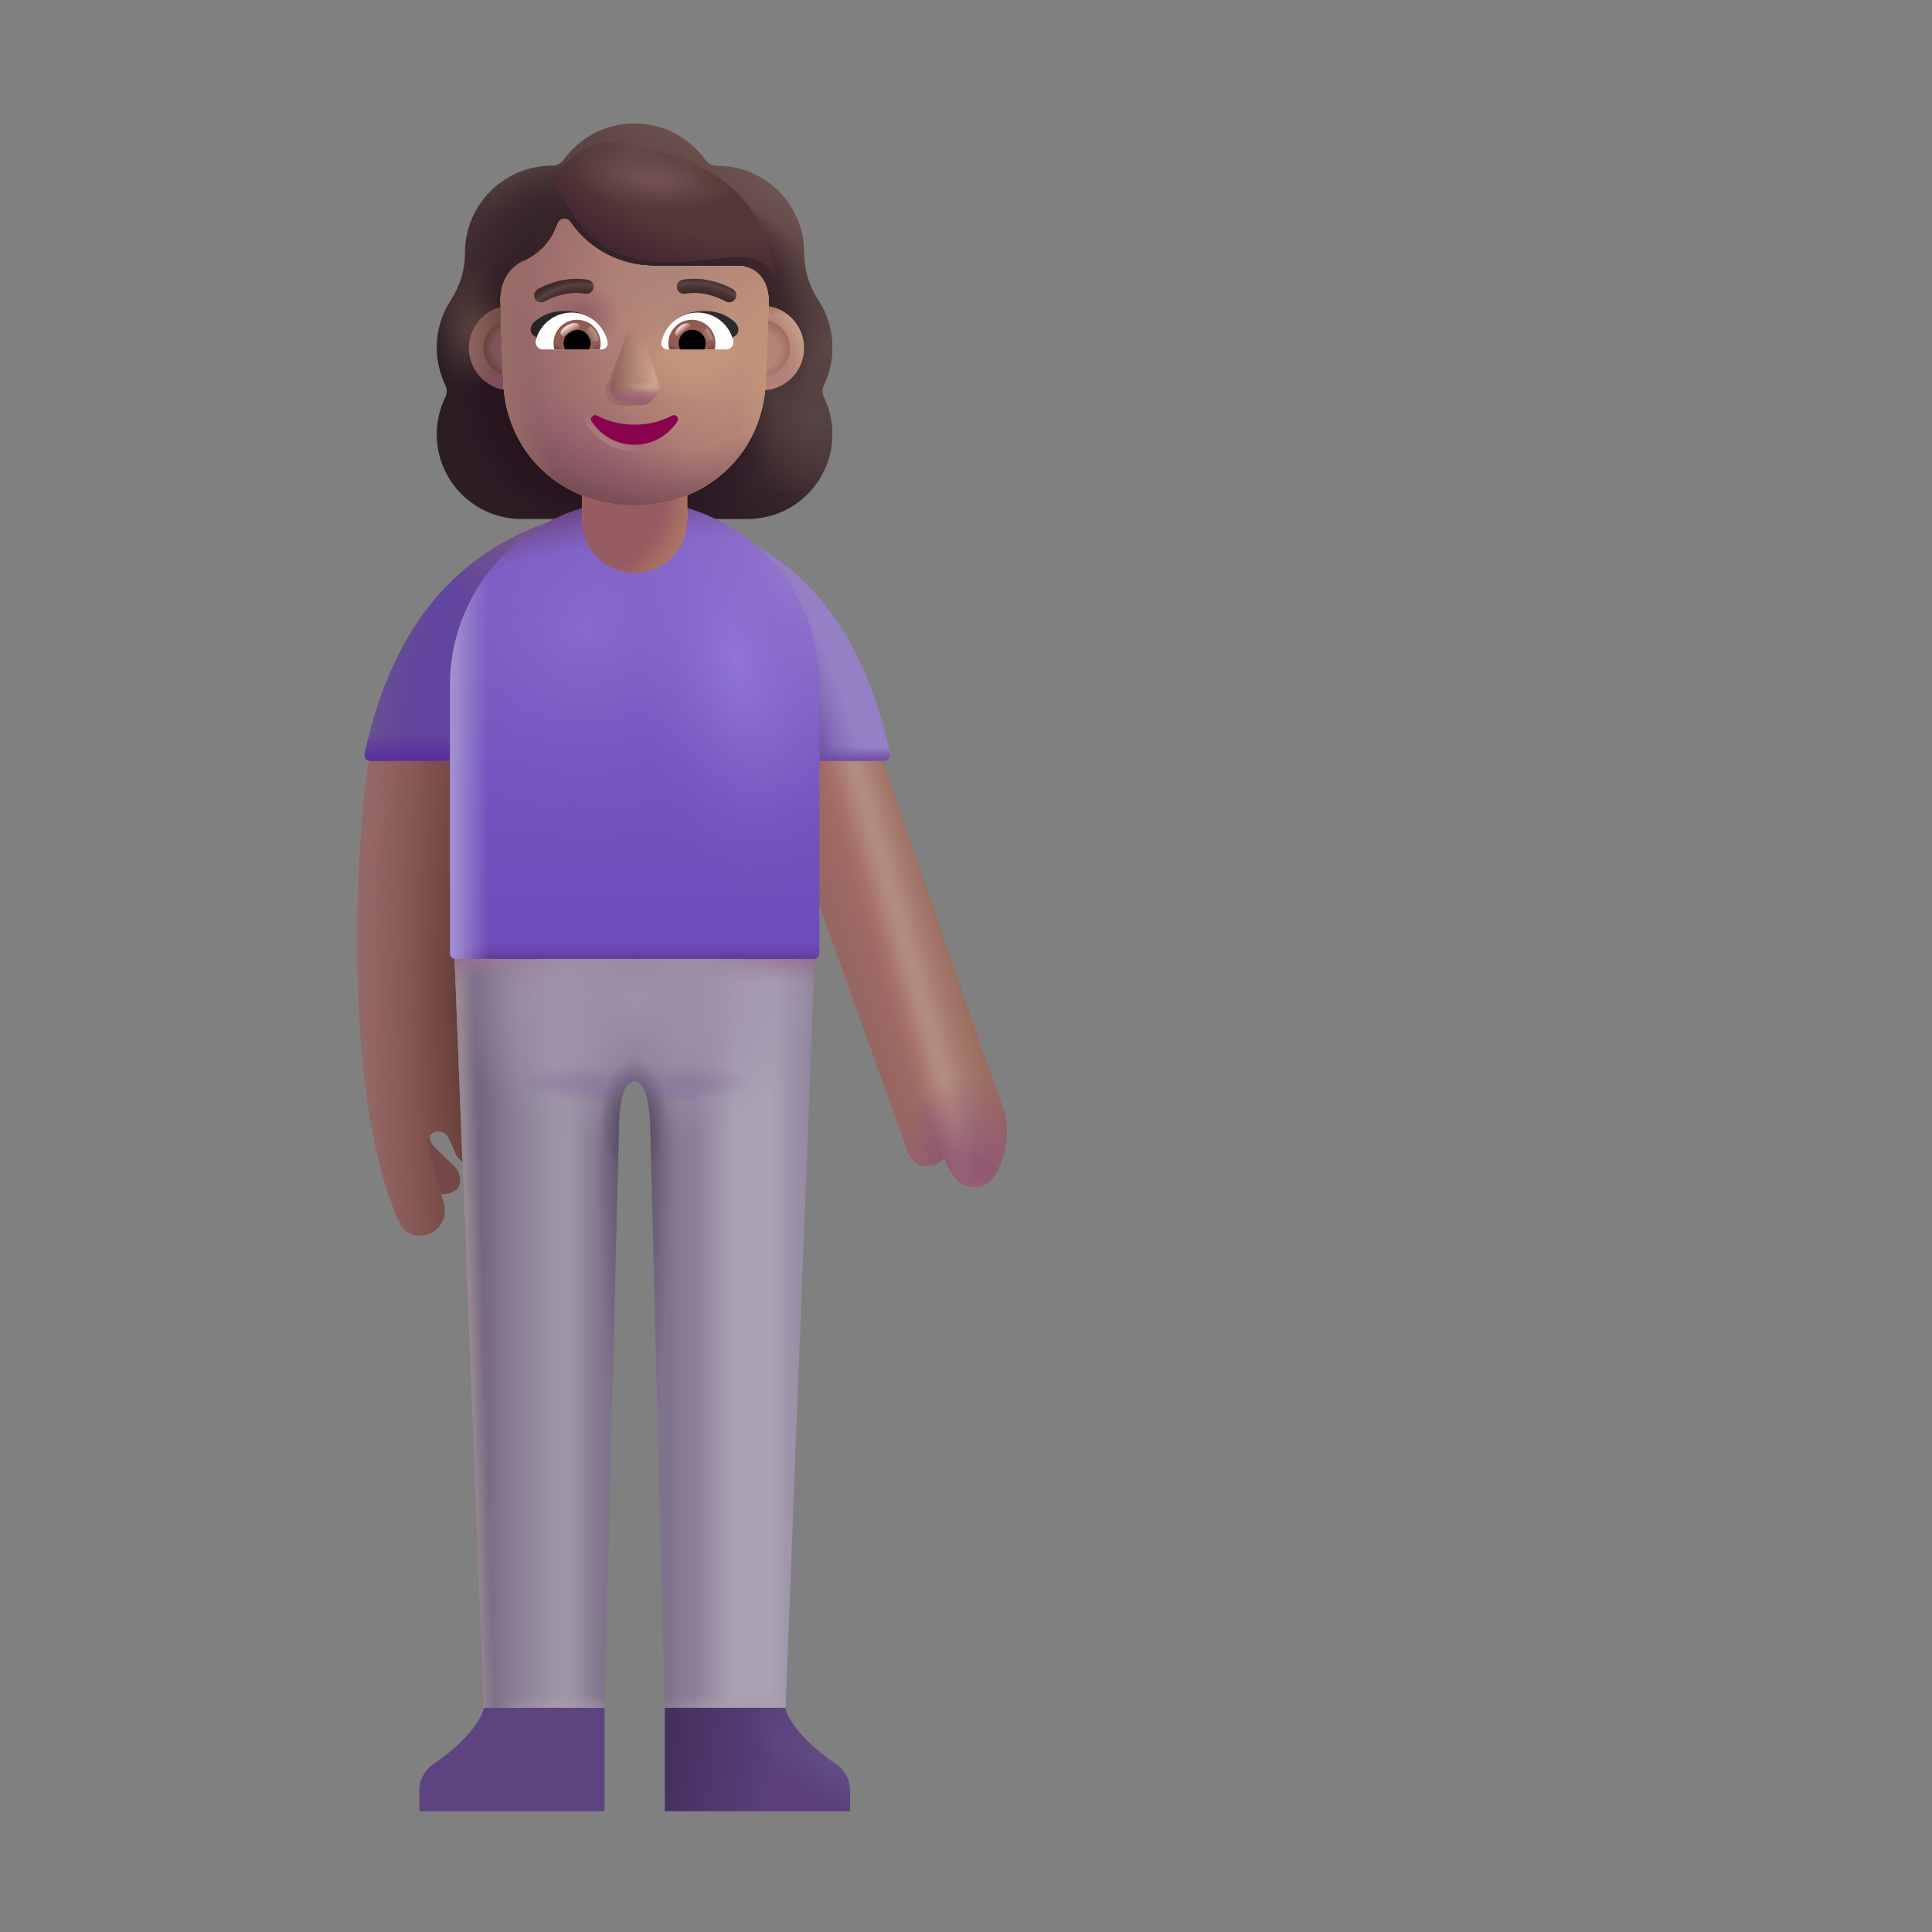 <svg width="32" height="32" viewBox="0 0 32 32" fill="none" xmlns="http://www.w3.org/2000/svg">
<rect x="0" y="0" width="32" height="32" fill="#808080" stroke="none"/>
<path fill-rule="evenodd" clip-rule="evenodd" d="M13.645 6.379C13.738 6.19 13.786 5.978 13.786 5.757C13.786 5.553 13.744 5.362 13.669 5.187H13.671C13.636 5.108 13.597 5.034 13.549 4.964L13.548 4.962C13.398 4.733 13.318 4.463 13.318 4.19V4.185C13.318 3.39 12.674 2.746 11.879 2.746C11.799 2.746 11.724 2.711 11.68 2.644C11.42 2.282 10.991 2.044 10.51 2.044C10.029 2.044 9.601 2.282 9.34 2.644C9.296 2.706 9.221 2.746 9.142 2.746C9.129 2.746 9.117 2.746 9.104 2.746C8.327 2.766 7.702 3.403 7.702 4.185V4.19C7.702 4.463 7.623 4.733 7.473 4.962L7.472 4.964C7.322 5.193 7.234 5.462 7.234 5.757C7.234 5.982 7.287 6.19 7.376 6.379C7.407 6.441 7.407 6.516 7.376 6.578C7.287 6.764 7.234 6.971 7.234 7.192C7.234 7.969 7.861 8.596 8.638 8.596H12.382C13.159 8.596 13.786 7.969 13.786 7.192C13.786 6.971 13.733 6.764 13.645 6.578C13.614 6.516 13.614 6.441 13.645 6.379ZM8.296 5.214H8.291L8.814 6.241C8.868 7.464 9.345 6.241 10.51 6.241C11.676 6.241 12.184 7.602 12.238 6.379L12.733 4.985C12.71 4.442 12.316 4.403 12.238 4.403H10.833C10.278 4.403 9.755 4.132 9.442 3.673C9.388 3.598 9.276 3.611 9.24 3.696L9.204 3.78C9.106 4.025 8.918 4.212 8.685 4.319C8.679 4.321 8.671 4.324 8.663 4.328C8.655 4.331 8.647 4.334 8.641 4.337C8.538 4.39 8.296 4.55 8.287 4.964L8.292 5.098L8.296 5.214Z" fill="url(#paint0_linear_4524_39446)"/>
<path fill-rule="evenodd" clip-rule="evenodd" d="M13.645 6.379C13.738 6.19 13.786 5.978 13.786 5.757C13.786 5.553 13.744 5.362 13.669 5.187H13.671C13.636 5.108 13.597 5.034 13.549 4.964L13.548 4.962C13.398 4.733 13.318 4.463 13.318 4.19V4.185C13.318 3.39 12.674 2.746 11.879 2.746C11.799 2.746 11.724 2.711 11.68 2.644C11.42 2.282 10.991 2.044 10.51 2.044C10.029 2.044 9.601 2.282 9.34 2.644C9.296 2.706 9.221 2.746 9.142 2.746C9.129 2.746 9.117 2.746 9.104 2.746C8.327 2.766 7.702 3.403 7.702 4.185V4.19C7.702 4.463 7.623 4.733 7.473 4.962L7.472 4.964C7.322 5.193 7.234 5.462 7.234 5.757C7.234 5.982 7.287 6.19 7.376 6.379C7.407 6.441 7.407 6.516 7.376 6.578C7.287 6.764 7.234 6.971 7.234 7.192C7.234 7.969 7.861 8.596 8.638 8.596H12.382C13.159 8.596 13.786 7.969 13.786 7.192C13.786 6.971 13.733 6.764 13.645 6.578C13.614 6.516 13.614 6.441 13.645 6.379ZM8.296 5.214H8.291L8.814 6.241C8.868 7.464 9.345 6.241 10.51 6.241C11.676 6.241 12.184 7.602 12.238 6.379L12.733 4.985C12.71 4.442 12.316 4.403 12.238 4.403H10.833C10.278 4.403 9.755 4.132 9.442 3.673C9.388 3.598 9.276 3.611 9.24 3.696L9.204 3.78C9.106 4.025 8.918 4.212 8.685 4.319C8.679 4.321 8.671 4.324 8.663 4.328C8.655 4.331 8.647 4.334 8.641 4.337C8.538 4.39 8.296 4.55 8.287 4.964L8.292 5.098L8.296 5.214Z" fill="url(#paint1_radial_4524_39446)"/>
<path fill-rule="evenodd" clip-rule="evenodd" d="M13.645 6.379C13.738 6.19 13.786 5.978 13.786 5.757C13.786 5.553 13.744 5.362 13.669 5.187H13.671C13.636 5.108 13.597 5.034 13.549 4.964L13.548 4.962C13.398 4.733 13.318 4.463 13.318 4.19V4.185C13.318 3.39 12.674 2.746 11.879 2.746C11.799 2.746 11.724 2.711 11.68 2.644C11.42 2.282 10.991 2.044 10.51 2.044C10.029 2.044 9.601 2.282 9.34 2.644C9.296 2.706 9.221 2.746 9.142 2.746C9.129 2.746 9.117 2.746 9.104 2.746C8.327 2.766 7.702 3.403 7.702 4.185V4.19C7.702 4.463 7.623 4.733 7.473 4.962L7.472 4.964C7.322 5.193 7.234 5.462 7.234 5.757C7.234 5.982 7.287 6.19 7.376 6.379C7.407 6.441 7.407 6.516 7.376 6.578C7.287 6.764 7.234 6.971 7.234 7.192C7.234 7.969 7.861 8.596 8.638 8.596H12.382C13.159 8.596 13.786 7.969 13.786 7.192C13.786 6.971 13.733 6.764 13.645 6.578C13.614 6.516 13.614 6.441 13.645 6.379ZM8.296 5.214H8.291L8.814 6.241C8.868 7.464 9.345 6.241 10.51 6.241C11.676 6.241 12.184 7.602 12.238 6.379L12.733 4.985C12.71 4.442 12.316 4.403 12.238 4.403H10.833C10.278 4.403 9.755 4.132 9.442 3.673C9.388 3.598 9.276 3.611 9.24 3.696L9.204 3.78C9.106 4.025 8.918 4.212 8.685 4.319C8.679 4.321 8.671 4.324 8.663 4.328C8.655 4.331 8.647 4.334 8.641 4.337C8.538 4.39 8.296 4.55 8.287 4.964L8.292 5.098L8.296 5.214Z" fill="url(#paint2_radial_4524_39446)"/>
<path fill-rule="evenodd" clip-rule="evenodd" d="M13.645 6.379C13.738 6.19 13.786 5.978 13.786 5.757C13.786 5.553 13.744 5.362 13.669 5.187H13.671C13.636 5.108 13.597 5.034 13.549 4.964L13.548 4.962C13.398 4.733 13.318 4.463 13.318 4.19V4.185C13.318 3.39 12.674 2.746 11.879 2.746C11.799 2.746 11.724 2.711 11.68 2.644C11.42 2.282 10.991 2.044 10.51 2.044C10.029 2.044 9.601 2.282 9.34 2.644C9.296 2.706 9.221 2.746 9.142 2.746C9.129 2.746 9.117 2.746 9.104 2.746C8.327 2.766 7.702 3.403 7.702 4.185V4.19C7.702 4.463 7.623 4.733 7.473 4.962L7.472 4.964C7.322 5.193 7.234 5.462 7.234 5.757C7.234 5.982 7.287 6.19 7.376 6.379C7.407 6.441 7.407 6.516 7.376 6.578C7.287 6.764 7.234 6.971 7.234 7.192C7.234 7.969 7.861 8.596 8.638 8.596H12.382C13.159 8.596 13.786 7.969 13.786 7.192C13.786 6.971 13.733 6.764 13.645 6.578C13.614 6.516 13.614 6.441 13.645 6.379ZM8.296 5.214H8.291L8.814 6.241C8.868 7.464 9.345 6.241 10.51 6.241C11.676 6.241 12.184 7.602 12.238 6.379L12.733 4.985C12.71 4.442 12.316 4.403 12.238 4.403H10.833C10.278 4.403 9.755 4.132 9.442 3.673C9.388 3.598 9.276 3.611 9.24 3.696L9.204 3.78C9.106 4.025 8.918 4.212 8.685 4.319C8.679 4.321 8.671 4.324 8.663 4.328C8.655 4.331 8.647 4.334 8.641 4.337C8.538 4.39 8.296 4.55 8.287 4.964L8.292 5.098L8.296 5.214Z" fill="url(#paint3_radial_4524_39446)"/>
<path fill-rule="evenodd" clip-rule="evenodd" d="M13.645 6.379C13.738 6.19 13.786 5.978 13.786 5.757C13.786 5.553 13.744 5.362 13.669 5.187H13.671C13.636 5.108 13.597 5.034 13.549 4.964L13.548 4.962C13.398 4.733 13.318 4.463 13.318 4.19V4.185C13.318 3.39 12.674 2.746 11.879 2.746C11.799 2.746 11.724 2.711 11.68 2.644C11.42 2.282 10.991 2.044 10.51 2.044C10.029 2.044 9.601 2.282 9.34 2.644C9.296 2.706 9.221 2.746 9.142 2.746C9.129 2.746 9.117 2.746 9.104 2.746C8.327 2.766 7.702 3.403 7.702 4.185V4.19C7.702 4.463 7.623 4.733 7.473 4.962L7.472 4.964C7.322 5.193 7.234 5.462 7.234 5.757C7.234 5.982 7.287 6.19 7.376 6.379C7.407 6.441 7.407 6.516 7.376 6.578C7.287 6.764 7.234 6.971 7.234 7.192C7.234 7.969 7.861 8.596 8.638 8.596H12.382C13.159 8.596 13.786 7.969 13.786 7.192C13.786 6.971 13.733 6.764 13.645 6.578C13.614 6.516 13.614 6.441 13.645 6.379ZM8.296 5.214H8.291L8.814 6.241C8.868 7.464 9.345 6.241 10.51 6.241C11.676 6.241 12.184 7.602 12.238 6.379L12.733 4.985C12.71 4.442 12.316 4.403 12.238 4.403H10.833C10.278 4.403 9.755 4.132 9.442 3.673C9.388 3.598 9.276 3.611 9.24 3.696L9.204 3.78C9.106 4.025 8.918 4.212 8.685 4.319C8.679 4.321 8.671 4.324 8.663 4.328C8.655 4.331 8.647 4.334 8.641 4.337C8.538 4.39 8.296 4.55 8.287 4.964L8.292 5.098L8.296 5.214Z" fill="url(#paint4_radial_4524_39446)"/>
<path fill-rule="evenodd" clip-rule="evenodd" d="M13.645 6.379C13.738 6.19 13.786 5.978 13.786 5.757C13.786 5.553 13.744 5.362 13.669 5.187H13.671C13.636 5.108 13.597 5.034 13.549 4.964L13.548 4.962C13.398 4.733 13.318 4.463 13.318 4.19V4.185C13.318 3.39 12.674 2.746 11.879 2.746C11.799 2.746 11.724 2.711 11.68 2.644C11.42 2.282 10.991 2.044 10.51 2.044C10.029 2.044 9.601 2.282 9.34 2.644C9.296 2.706 9.221 2.746 9.142 2.746C9.129 2.746 9.117 2.746 9.104 2.746C8.327 2.766 7.702 3.403 7.702 4.185V4.19C7.702 4.463 7.623 4.733 7.473 4.962L7.472 4.964C7.322 5.193 7.234 5.462 7.234 5.757C7.234 5.982 7.287 6.19 7.376 6.379C7.407 6.441 7.407 6.516 7.376 6.578C7.287 6.764 7.234 6.971 7.234 7.192C7.234 7.969 7.861 8.596 8.638 8.596H12.382C13.159 8.596 13.786 7.969 13.786 7.192C13.786 6.971 13.733 6.764 13.645 6.578C13.614 6.516 13.614 6.441 13.645 6.379ZM8.296 5.214H8.291L8.814 6.241C8.868 7.464 9.345 6.241 10.51 6.241C11.676 6.241 12.184 7.602 12.238 6.379L12.733 4.985C12.71 4.442 12.316 4.403 12.238 4.403H10.833C10.278 4.403 9.755 4.132 9.442 3.673C9.388 3.598 9.276 3.611 9.24 3.696L9.204 3.78C9.106 4.025 8.918 4.212 8.685 4.319C8.679 4.321 8.671 4.324 8.663 4.328C8.655 4.331 8.647 4.334 8.641 4.337C8.538 4.39 8.296 4.55 8.287 4.964L8.292 5.098L8.296 5.214Z" fill="url(#paint5_radial_4524_39446)"/>
<path fill-rule="evenodd" clip-rule="evenodd" d="M13.645 6.379C13.738 6.19 13.786 5.978 13.786 5.757C13.786 5.553 13.744 5.362 13.669 5.187H13.671C13.636 5.108 13.597 5.034 13.549 4.964L13.548 4.962C13.398 4.733 13.318 4.463 13.318 4.19V4.185C13.318 3.39 12.674 2.746 11.879 2.746C11.799 2.746 11.724 2.711 11.68 2.644C11.42 2.282 10.991 2.044 10.51 2.044C10.029 2.044 9.601 2.282 9.34 2.644C9.296 2.706 9.221 2.746 9.142 2.746C9.129 2.746 9.117 2.746 9.104 2.746C8.327 2.766 7.702 3.403 7.702 4.185V4.19C7.702 4.463 7.623 4.733 7.473 4.962L7.472 4.964C7.322 5.193 7.234 5.462 7.234 5.757C7.234 5.982 7.287 6.19 7.376 6.379C7.407 6.441 7.407 6.516 7.376 6.578C7.287 6.764 7.234 6.971 7.234 7.192C7.234 7.969 7.861 8.596 8.638 8.596H12.382C13.159 8.596 13.786 7.969 13.786 7.192C13.786 6.971 13.733 6.764 13.645 6.578C13.614 6.516 13.614 6.441 13.645 6.379ZM8.296 5.214H8.291L8.814 6.241C8.868 7.464 9.345 6.241 10.51 6.241C11.676 6.241 12.184 7.602 12.238 6.379L12.733 4.985C12.71 4.442 12.316 4.403 12.238 4.403H10.833C10.278 4.403 9.755 4.132 9.442 3.673C9.388 3.598 9.276 3.611 9.24 3.696L9.204 3.78C9.106 4.025 8.918 4.212 8.685 4.319C8.679 4.321 8.671 4.324 8.663 4.328C8.655 4.331 8.647 4.334 8.641 4.337C8.538 4.39 8.296 4.55 8.287 4.964L8.292 5.098L8.296 5.214Z" fill="url(#paint6_radial_4524_39446)"/>
<path fill-rule="evenodd" clip-rule="evenodd" d="M13.645 6.379C13.738 6.19 13.786 5.978 13.786 5.757C13.786 5.553 13.744 5.362 13.669 5.187H13.671C13.636 5.108 13.597 5.034 13.549 4.964L13.548 4.962C13.398 4.733 13.318 4.463 13.318 4.19V4.185C13.318 3.39 12.674 2.746 11.879 2.746C11.799 2.746 11.724 2.711 11.68 2.644C11.42 2.282 10.991 2.044 10.51 2.044C10.029 2.044 9.601 2.282 9.34 2.644C9.296 2.706 9.221 2.746 9.142 2.746C9.129 2.746 9.117 2.746 9.104 2.746C8.327 2.766 7.702 3.403 7.702 4.185V4.19C7.702 4.463 7.623 4.733 7.473 4.962L7.472 4.964C7.322 5.193 7.234 5.462 7.234 5.757C7.234 5.982 7.287 6.19 7.376 6.379C7.407 6.441 7.407 6.516 7.376 6.578C7.287 6.764 7.234 6.971 7.234 7.192C7.234 7.969 7.861 8.596 8.638 8.596H12.382C13.159 8.596 13.786 7.969 13.786 7.192C13.786 6.971 13.733 6.764 13.645 6.578C13.614 6.516 13.614 6.441 13.645 6.379ZM8.296 5.214H8.291L8.814 6.241C8.868 7.464 9.345 6.241 10.51 6.241C11.676 6.241 12.184 7.602 12.238 6.379L12.733 4.985C12.71 4.442 12.316 4.403 12.238 4.403H10.833C10.278 4.403 9.755 4.132 9.442 3.673C9.388 3.598 9.276 3.611 9.24 3.696L9.204 3.78C9.106 4.025 8.918 4.212 8.685 4.319C8.679 4.321 8.671 4.324 8.663 4.328C8.655 4.331 8.647 4.334 8.641 4.337C8.538 4.39 8.296 4.55 8.287 4.964L8.292 5.098L8.296 5.214Z" fill="url(#paint7_radial_4524_39446)"/>
<path fill-rule="evenodd" clip-rule="evenodd" d="M13.645 6.379C13.738 6.19 13.786 5.978 13.786 5.757C13.786 5.553 13.744 5.362 13.669 5.187H13.671C13.636 5.108 13.597 5.034 13.549 4.964L13.548 4.962C13.398 4.733 13.318 4.463 13.318 4.19V4.185C13.318 3.39 12.674 2.746 11.879 2.746C11.799 2.746 11.724 2.711 11.68 2.644C11.42 2.282 10.991 2.044 10.51 2.044C10.029 2.044 9.601 2.282 9.34 2.644C9.296 2.706 9.221 2.746 9.142 2.746C9.129 2.746 9.117 2.746 9.104 2.746C8.327 2.766 7.702 3.403 7.702 4.185V4.19C7.702 4.463 7.623 4.733 7.473 4.962L7.472 4.964C7.322 5.193 7.234 5.462 7.234 5.757C7.234 5.982 7.287 6.19 7.376 6.379C7.407 6.441 7.407 6.516 7.376 6.578C7.287 6.764 7.234 6.971 7.234 7.192C7.234 7.969 7.861 8.596 8.638 8.596H12.382C13.159 8.596 13.786 7.969 13.786 7.192C13.786 6.971 13.733 6.764 13.645 6.578C13.614 6.516 13.614 6.441 13.645 6.379ZM8.296 5.214H8.291L8.814 6.241C8.868 7.464 9.345 6.241 10.51 6.241C11.676 6.241 12.184 7.602 12.238 6.379L12.733 4.985C12.71 4.442 12.316 4.403 12.238 4.403H10.833C10.278 4.403 9.755 4.132 9.442 3.673C9.388 3.598 9.276 3.611 9.24 3.696L9.204 3.78C9.106 4.025 8.918 4.212 8.685 4.319C8.679 4.321 8.671 4.324 8.663 4.328C8.655 4.331 8.647 4.334 8.641 4.337C8.538 4.39 8.296 4.55 8.287 4.964L8.292 5.098L8.296 5.214Z" fill="url(#paint8_radial_4524_39446)"/>
<path fill-rule="evenodd" clip-rule="evenodd" d="M13.645 6.379C13.738 6.19 13.786 5.978 13.786 5.757C13.786 5.553 13.744 5.362 13.669 5.187H13.671C13.636 5.108 13.597 5.034 13.549 4.964L13.548 4.962C13.398 4.733 13.318 4.463 13.318 4.19V4.185C13.318 3.39 12.674 2.746 11.879 2.746C11.799 2.746 11.724 2.711 11.68 2.644C11.42 2.282 10.991 2.044 10.51 2.044C10.029 2.044 9.601 2.282 9.34 2.644C9.296 2.706 9.221 2.746 9.142 2.746C9.129 2.746 9.117 2.746 9.104 2.746C8.327 2.766 7.702 3.403 7.702 4.185V4.19C7.702 4.463 7.623 4.733 7.473 4.962L7.472 4.964C7.322 5.193 7.234 5.462 7.234 5.757C7.234 5.982 7.287 6.19 7.376 6.379C7.407 6.441 7.407 6.516 7.376 6.578C7.287 6.764 7.234 6.971 7.234 7.192C7.234 7.969 7.861 8.596 8.638 8.596H12.382C13.159 8.596 13.786 7.969 13.786 7.192C13.786 6.971 13.733 6.764 13.645 6.578C13.614 6.516 13.614 6.441 13.645 6.379ZM8.296 5.214H8.291L8.814 6.241C8.868 7.464 9.345 6.241 10.51 6.241C11.676 6.241 12.184 7.602 12.238 6.379L12.733 4.985C12.71 4.442 12.316 4.403 12.238 4.403H10.833C10.278 4.403 9.755 4.132 9.442 3.673C9.388 3.598 9.276 3.611 9.24 3.696L9.204 3.78C9.106 4.025 8.918 4.212 8.685 4.319C8.679 4.321 8.671 4.324 8.663 4.328C8.655 4.331 8.647 4.334 8.641 4.337C8.538 4.39 8.296 4.55 8.287 4.964L8.292 5.098L8.296 5.214Z" fill="url(#paint9_radial_4524_39446)"/>
<path fill-rule="evenodd" clip-rule="evenodd" d="M13.645 6.379C13.738 6.19 13.786 5.978 13.786 5.757C13.786 5.553 13.744 5.362 13.669 5.187H13.671C13.636 5.108 13.597 5.034 13.549 4.964L13.548 4.962C13.398 4.733 13.318 4.463 13.318 4.19V4.185C13.318 3.39 12.674 2.746 11.879 2.746C11.799 2.746 11.724 2.711 11.68 2.644C11.42 2.282 10.991 2.044 10.51 2.044C10.029 2.044 9.601 2.282 9.34 2.644C9.296 2.706 9.221 2.746 9.142 2.746C9.129 2.746 9.117 2.746 9.104 2.746C8.327 2.766 7.702 3.403 7.702 4.185V4.19C7.702 4.463 7.623 4.733 7.473 4.962L7.472 4.964C7.322 5.193 7.234 5.462 7.234 5.757C7.234 5.982 7.287 6.19 7.376 6.379C7.407 6.441 7.407 6.516 7.376 6.578C7.287 6.764 7.234 6.971 7.234 7.192C7.234 7.969 7.861 8.596 8.638 8.596H12.382C13.159 8.596 13.786 7.969 13.786 7.192C13.786 6.971 13.733 6.764 13.645 6.578C13.614 6.516 13.614 6.441 13.645 6.379ZM8.296 5.214H8.291L8.814 6.241C8.868 7.464 9.345 6.241 10.51 6.241C11.676 6.241 12.184 7.602 12.238 6.379L12.733 4.985C12.71 4.442 12.316 4.403 12.238 4.403H10.833C10.278 4.403 9.755 4.132 9.442 3.673C9.388 3.598 9.276 3.611 9.24 3.696L9.204 3.78C9.106 4.025 8.918 4.212 8.685 4.319C8.679 4.321 8.671 4.324 8.663 4.328C8.655 4.331 8.647 4.334 8.641 4.337C8.538 4.39 8.296 4.55 8.287 4.964L8.292 5.098L8.296 5.214Z" fill="url(#paint10_radial_4524_39446)"/>
<path fill-rule="evenodd" clip-rule="evenodd" d="M13.645 6.379C13.738 6.19 13.786 5.978 13.786 5.757C13.786 5.553 13.744 5.362 13.669 5.187H13.671C13.636 5.108 13.597 5.034 13.549 4.964L13.548 4.962C13.398 4.733 13.318 4.463 13.318 4.19V4.185C13.318 3.39 12.674 2.746 11.879 2.746C11.799 2.746 11.724 2.711 11.68 2.644C11.42 2.282 10.991 2.044 10.51 2.044C10.029 2.044 9.601 2.282 9.34 2.644C9.296 2.706 9.221 2.746 9.142 2.746C9.129 2.746 9.117 2.746 9.104 2.746C8.327 2.766 7.702 3.403 7.702 4.185V4.19C7.702 4.463 7.623 4.733 7.473 4.962L7.472 4.964C7.322 5.193 7.234 5.462 7.234 5.757C7.234 5.982 7.287 6.19 7.376 6.379C7.407 6.441 7.407 6.516 7.376 6.578C7.287 6.764 7.234 6.971 7.234 7.192C7.234 7.969 7.861 8.596 8.638 8.596H12.382C13.159 8.596 13.786 7.969 13.786 7.192C13.786 6.971 13.733 6.764 13.645 6.578C13.614 6.516 13.614 6.441 13.645 6.379ZM8.296 5.214H8.291L8.814 6.241C8.868 7.464 9.345 6.241 10.51 6.241C11.676 6.241 12.184 7.602 12.238 6.379L12.733 4.985C12.71 4.442 12.316 4.403 12.238 4.403H10.833C10.278 4.403 9.755 4.132 9.442 3.673C9.388 3.598 9.276 3.611 9.24 3.696L9.204 3.78C9.106 4.025 8.918 4.212 8.685 4.319C8.679 4.321 8.671 4.324 8.663 4.328C8.655 4.331 8.647 4.334 8.641 4.337C8.538 4.39 8.296 4.55 8.287 4.964L8.292 5.098L8.296 5.214Z" fill="url(#paint11_radial_4524_39446)"/>
<path fill-rule="evenodd" clip-rule="evenodd" d="M13.645 6.379C13.738 6.19 13.786 5.978 13.786 5.757C13.786 5.553 13.744 5.362 13.669 5.187H13.671C13.636 5.108 13.597 5.034 13.549 4.964L13.548 4.962C13.398 4.733 13.318 4.463 13.318 4.19V4.185C13.318 3.39 12.674 2.746 11.879 2.746C11.799 2.746 11.724 2.711 11.68 2.644C11.42 2.282 10.991 2.044 10.51 2.044C10.029 2.044 9.601 2.282 9.34 2.644C9.296 2.706 9.221 2.746 9.142 2.746C9.129 2.746 9.117 2.746 9.104 2.746C8.327 2.766 7.702 3.403 7.702 4.185V4.19C7.702 4.463 7.623 4.733 7.473 4.962L7.472 4.964C7.322 5.193 7.234 5.462 7.234 5.757C7.234 5.982 7.287 6.19 7.376 6.379C7.407 6.441 7.407 6.516 7.376 6.578C7.287 6.764 7.234 6.971 7.234 7.192C7.234 7.969 7.861 8.596 8.638 8.596H12.382C13.159 8.596 13.786 7.969 13.786 7.192C13.786 6.971 13.733 6.764 13.645 6.578C13.614 6.516 13.614 6.441 13.645 6.379ZM8.296 5.214H8.291L8.814 6.241C8.868 7.464 9.345 6.241 10.51 6.241C11.676 6.241 12.184 7.602 12.238 6.379L12.733 4.985C12.71 4.442 12.316 4.403 12.238 4.403H10.833C10.278 4.403 9.755 4.132 9.442 3.673C9.388 3.598 9.276 3.611 9.24 3.696L9.204 3.78C9.106 4.025 8.918 4.212 8.685 4.319C8.679 4.321 8.671 4.324 8.663 4.328C8.655 4.331 8.647 4.334 8.641 4.337C8.538 4.39 8.296 4.55 8.287 4.964L8.292 5.098L8.296 5.214Z" fill="url(#paint12_radial_4524_39446)"/>
<path fill-rule="evenodd" clip-rule="evenodd" d="M13.645 6.379C13.738 6.19 13.786 5.978 13.786 5.757C13.786 5.553 13.744 5.362 13.669 5.187H13.671C13.636 5.108 13.597 5.034 13.549 4.964L13.548 4.962C13.398 4.733 13.318 4.463 13.318 4.19V4.185C13.318 3.39 12.674 2.746 11.879 2.746C11.799 2.746 11.724 2.711 11.68 2.644C11.42 2.282 10.991 2.044 10.51 2.044C10.029 2.044 9.601 2.282 9.34 2.644C9.296 2.706 9.221 2.746 9.142 2.746C9.129 2.746 9.117 2.746 9.104 2.746C8.327 2.766 7.702 3.403 7.702 4.185V4.19C7.702 4.463 7.623 4.733 7.473 4.962L7.472 4.964C7.322 5.193 7.234 5.462 7.234 5.757C7.234 5.982 7.287 6.19 7.376 6.379C7.407 6.441 7.407 6.516 7.376 6.578C7.287 6.764 7.234 6.971 7.234 7.192C7.234 7.969 7.861 8.596 8.638 8.596H12.382C13.159 8.596 13.786 7.969 13.786 7.192C13.786 6.971 13.733 6.764 13.645 6.578C13.614 6.516 13.614 6.441 13.645 6.379ZM8.296 5.214H8.291L8.814 6.241C8.868 7.464 9.345 6.241 10.51 6.241C11.676 6.241 12.184 7.602 12.238 6.379L12.733 4.985C12.71 4.442 12.316 4.403 12.238 4.403H10.833C10.278 4.403 9.755 4.132 9.442 3.673C9.388 3.598 9.276 3.611 9.24 3.696L9.204 3.78C9.106 4.025 8.918 4.212 8.685 4.319C8.679 4.321 8.671 4.324 8.663 4.328C8.655 4.331 8.647 4.334 8.641 4.337C8.538 4.39 8.296 4.55 8.287 4.964L8.292 5.098L8.296 5.214Z" fill="url(#paint13_radial_4524_39446)"/>
<path fill-rule="evenodd" clip-rule="evenodd" d="M13.645 6.379C13.738 6.19 13.786 5.978 13.786 5.757C13.786 5.553 13.744 5.362 13.669 5.187H13.671C13.636 5.108 13.597 5.034 13.549 4.964L13.548 4.962C13.398 4.733 13.318 4.463 13.318 4.19V4.185C13.318 3.39 12.674 2.746 11.879 2.746C11.799 2.746 11.724 2.711 11.68 2.644C11.42 2.282 10.991 2.044 10.51 2.044C10.029 2.044 9.601 2.282 9.34 2.644C9.296 2.706 9.221 2.746 9.142 2.746C9.129 2.746 9.117 2.746 9.104 2.746C8.327 2.766 7.702 3.403 7.702 4.185V4.19C7.702 4.463 7.623 4.733 7.473 4.962L7.472 4.964C7.322 5.193 7.234 5.462 7.234 5.757C7.234 5.982 7.287 6.19 7.376 6.379C7.407 6.441 7.407 6.516 7.376 6.578C7.287 6.764 7.234 6.971 7.234 7.192C7.234 7.969 7.861 8.596 8.638 8.596H12.382C13.159 8.596 13.786 7.969 13.786 7.192C13.786 6.971 13.733 6.764 13.645 6.578C13.614 6.516 13.614 6.441 13.645 6.379ZM8.296 5.214H8.291L8.814 6.241C8.868 7.464 9.345 6.241 10.51 6.241C11.676 6.241 12.184 7.602 12.238 6.379L12.733 4.985C12.71 4.442 12.316 4.403 12.238 4.403H10.833C10.278 4.403 9.755 4.132 9.442 3.673C9.388 3.598 9.276 3.611 9.24 3.696L9.204 3.78C9.106 4.025 8.918 4.212 8.685 4.319C8.679 4.321 8.671 4.324 8.663 4.328C8.655 4.331 8.647 4.334 8.641 4.337C8.538 4.39 8.296 4.55 8.287 4.964L8.292 5.098L8.296 5.214Z" fill="url(#paint14_radial_4524_39446)"/>
<path d="M14.977 18.913L12.906 13.139L12.82 12.335H14.539C15.19 14.241 16.482 18.045 16.613 18.338C16.734 18.741 16.672 19.092 16.516 19.405C16.359 19.717 16.094 19.694 15.938 19.616C15.812 19.553 15.682 19.298 15.633 19.178C15.609 19.223 15.512 19.311 15.312 19.311C15.113 19.311 15.005 19.045 14.977 18.913Z" fill="#A76B67"/>
<path d="M14.977 18.913L12.906 13.139L12.82 12.335H14.539C15.19 14.241 16.482 18.045 16.613 18.338C16.734 18.741 16.672 19.092 16.516 19.405C16.359 19.717 16.094 19.694 15.938 19.616C15.812 19.553 15.682 19.298 15.633 19.178C15.609 19.223 15.512 19.311 15.312 19.311C15.113 19.311 15.005 19.045 14.977 18.913Z" fill="url(#paint15_linear_4524_39446)"/>
<path d="M14.977 18.913L12.906 13.139L12.82 12.335H14.539C15.19 14.241 16.482 18.045 16.613 18.338C16.734 18.741 16.672 19.092 16.516 19.405C16.359 19.717 16.094 19.694 15.938 19.616C15.812 19.553 15.682 19.298 15.633 19.178C15.609 19.223 15.512 19.311 15.312 19.311C15.113 19.311 15.005 19.045 14.977 18.913Z" fill="url(#paint16_linear_4524_39446)"/>
<path d="M14.977 18.913L12.906 13.139L12.82 12.335H14.539C15.19 14.241 16.482 18.045 16.613 18.338C16.734 18.741 16.672 19.092 16.516 19.405C16.359 19.717 16.094 19.694 15.938 19.616C15.812 19.553 15.682 19.298 15.633 19.178C15.609 19.223 15.512 19.311 15.312 19.311C15.113 19.311 15.005 19.045 14.977 18.913Z" fill="url(#paint17_radial_4524_39446)"/>
<path d="M14.977 18.913L12.906 13.139L12.82 12.335H14.539C15.19 14.241 16.482 18.045 16.613 18.338C16.734 18.741 16.672 19.092 16.516 19.405C16.359 19.717 16.094 19.694 15.938 19.616C15.812 19.553 15.682 19.298 15.633 19.178C15.609 19.223 15.512 19.311 15.312 19.311C15.113 19.311 15.005 19.045 14.977 18.913Z" fill="url(#paint18_linear_4524_39446)"/>
<path d="M14.977 18.913L12.906 13.139L12.82 12.335H14.539C15.19 14.241 16.482 18.045 16.613 18.338C16.734 18.741 16.672 19.092 16.516 19.405C16.359 19.717 16.094 19.694 15.938 19.616C15.812 19.553 15.682 19.298 15.633 19.178C15.609 19.223 15.512 19.311 15.312 19.311C15.113 19.311 15.005 19.045 14.977 18.913Z" fill="url(#paint19_radial_4524_39446)"/>
<path d="M7.18 18.982C7.095 18.891 7.116 18.785 7.137 18.744H6.699L7.02 19.74C7.281 19.818 7.559 19.791 7.609 19.627C7.65 19.495 7.582 19.373 7.535 19.326C7.452 19.249 7.264 19.073 7.18 18.982Z" fill="#734846"/>
<path d="M6.623 20.263C5.685 18.281 5.854 14.004 6.136 12.439H7.808C7.736 14.864 7.847 17.682 7.986 18.95C7.997 19.053 8.069 19.165 7.986 19.227C7.836 19.337 7.622 19.281 7.547 19.111L7.43 18.849C7.392 18.763 7.294 18.72 7.204 18.749C7.12 18.778 7.067 18.863 7.085 18.95C7.146 19.25 7.257 19.628 7.349 19.924C7.414 20.131 7.311 20.354 7.11 20.436C6.924 20.512 6.709 20.444 6.623 20.263Z" fill="#926966"/>
<path d="M6.623 20.263C5.685 18.281 5.854 14.004 6.136 12.439H7.808C7.736 14.864 7.847 17.682 7.986 18.95C7.997 19.053 8.069 19.165 7.986 19.227C7.836 19.337 7.622 19.281 7.547 19.111L7.43 18.849C7.392 18.763 7.294 18.72 7.204 18.749C7.12 18.778 7.067 18.863 7.085 18.95C7.146 19.25 7.257 19.628 7.349 19.924C7.414 20.131 7.311 20.354 7.11 20.436C6.924 20.512 6.709 20.444 6.623 20.263Z" fill="url(#paint20_radial_4524_39446)"/>
<path d="M6.041 12.483C6.528 10.229 7.67 9.149 9.071 8.654V12.603H6.138C6.075 12.603 6.028 12.544 6.041 12.483Z" fill="#62459D"/>
<path d="M6.041 12.483C6.528 10.229 7.67 9.149 9.071 8.654V12.603H6.138C6.075 12.603 6.028 12.544 6.041 12.483Z" fill="url(#paint21_radial_4524_39446)"/>
<path d="M6.041 12.483C6.528 10.229 7.67 9.149 9.071 8.654V12.603H6.138C6.075 12.603 6.028 12.544 6.041 12.483Z" fill="url(#paint22_radial_4524_39446)"/>
<path d="M6.041 12.483C6.528 10.229 7.67 9.149 9.071 8.654V12.603H6.138C6.075 12.603 6.028 12.544 6.041 12.483Z" fill="url(#paint23_linear_4524_39446)"/>
<path d="M14.744 12.483C14.258 10.229 13.116 9.149 11.715 8.654V12.603H14.647C14.71 12.603 14.758 12.544 14.744 12.483Z" fill="#957FC5"/>
<path d="M14.744 12.483C14.258 10.229 13.116 9.149 11.715 8.654V12.603H14.647C14.71 12.603 14.758 12.544 14.744 12.483Z" fill="url(#paint24_radial_4524_39446)"/>
<path d="M14.744 12.483C14.258 10.229 13.116 9.149 11.715 8.654V12.603H14.647C14.71 12.603 14.758 12.544 14.744 12.483Z" fill="url(#paint25_linear_4524_39446)"/>
<path d="M7.527 15.834L8.012 28.287H10.012L10.25 18.763C10.25 18.435 10.279 17.904 10.512 17.904C10.724 17.904 10.775 18.459 10.773 18.763L11.012 28.287H13.012L13.496 15.834H7.527Z" fill="#756983"/>
<path d="M7.527 15.834L8.012 28.287H10.012L10.25 18.763C10.25 18.435 10.279 17.904 10.512 17.904C10.724 17.904 10.775 18.459 10.773 18.763L11.012 28.287H13.012L13.496 15.834H7.527Z" fill="url(#paint26_linear_4524_39446)"/>
<path d="M7.527 15.834L8.012 28.287H10.012L10.25 18.763C10.25 18.435 10.279 17.904 10.512 17.904C10.724 17.904 10.775 18.459 10.773 18.763L11.012 28.287H13.012L13.496 15.834H7.527Z" fill="url(#paint27_linear_4524_39446)"/>
<path d="M7.527 15.834L8.012 28.287H10.012L10.25 18.763C10.25 18.435 10.279 17.904 10.512 17.904C10.724 17.904 10.775 18.459 10.773 18.763L11.012 28.287H13.012L13.496 15.834H7.527Z" fill="url(#paint28_linear_4524_39446)"/>
<path d="M7.527 15.834L8.012 28.287H10.012L10.25 18.763C10.25 18.435 10.279 17.904 10.512 17.904C10.724 17.904 10.775 18.459 10.773 18.763L11.012 28.287H13.012L13.496 15.834H7.527Z" fill="url(#paint29_linear_4524_39446)"/>
<path d="M7.527 15.834L8.012 28.287H10.012L10.25 18.763C10.25 18.435 10.279 17.904 10.512 17.904C10.724 17.904 10.775 18.459 10.773 18.763L11.012 28.287H13.012L13.496 15.834H7.527Z" fill="url(#paint30_radial_4524_39446)"/>
<path d="M7.527 15.834L8.012 28.287H10.012L10.25 18.763C10.25 18.435 10.279 17.904 10.512 17.904C10.724 17.904 10.775 18.459 10.773 18.763L11.012 28.287H13.012L13.496 15.834H7.527Z" fill="url(#paint31_radial_4524_39446)"/>
<path d="M7.527 15.834L8.012 28.287H10.012L10.25 18.763C10.25 18.435 10.279 17.904 10.512 17.904C10.724 17.904 10.775 18.459 10.773 18.763L11.012 28.287H13.012L13.496 15.834H7.527Z" fill="url(#paint32_radial_4524_39446)"/>
<path d="M7.527 15.834L8.012 28.287H10.012L10.25 18.763C10.25 18.435 10.279 17.904 10.512 17.904C10.724 17.904 10.775 18.459 10.773 18.763L11.012 28.287H13.012L13.496 15.834H7.527Z" fill="url(#paint33_radial_4524_39446)"/>
<path d="M7.527 15.834L8.012 28.287H10.012L10.25 18.763C10.25 18.435 10.279 17.904 10.512 17.904C10.724 17.904 10.775 18.459 10.773 18.763L11.012 28.287H13.012L13.496 15.834H7.527Z" fill="url(#paint34_radial_4524_39446)"/>
<path d="M7.527 15.834L8.012 28.287H10.012L10.25 18.763C10.25 18.435 10.279 17.904 10.512 17.904C10.724 17.904 10.775 18.459 10.773 18.763L11.012 28.287H13.012L13.496 15.834H7.527Z" fill="url(#paint35_radial_4524_39446)"/>
<path d="M6.945 29.642V30H10.012V28.287H8.019C7.918 28.654 7.445 29.041 7.203 29.201C7.017 29.324 6.945 29.502 6.945 29.642Z" fill="#5D4480"/>
<path d="M14.078 29.642V30H11.012V28.287H13.004C13.106 28.654 13.578 29.041 13.82 29.201C14.007 29.324 14.078 29.502 14.078 29.642Z" fill="url(#paint36_linear_4524_39446)"/>
<path d="M14.078 29.642V30H11.012V28.287H13.004C13.106 28.654 13.578 29.041 13.82 29.201C14.007 29.324 14.078 29.502 14.078 29.642Z" fill="url(#paint37_radial_4524_39446)"/>
<path d="M7.453 11.349C7.453 9.66 8.822 8.291 10.512 8.291C12.201 8.291 13.57 9.66 13.57 11.349V15.79C13.57 15.842 13.528 15.884 13.477 15.884H7.547C7.495 15.884 7.453 15.842 7.453 15.79V11.349Z" fill="url(#paint38_linear_4524_39446)"/>
<path d="M7.453 11.349C7.453 9.66 8.822 8.291 10.512 8.291C12.201 8.291 13.57 9.66 13.57 11.349V15.79C13.57 15.842 13.528 15.884 13.477 15.884H7.547C7.495 15.884 7.453 15.842 7.453 15.79V11.349Z" fill="url(#paint39_radial_4524_39446)"/>
<path d="M7.453 11.349C7.453 9.66 8.822 8.291 10.512 8.291C12.201 8.291 13.57 9.66 13.57 11.349V15.79C13.57 15.842 13.528 15.884 13.477 15.884H7.547C7.495 15.884 7.453 15.842 7.453 15.79V11.349Z" fill="url(#paint40_linear_4524_39446)"/>
<path d="M7.453 11.349C7.453 9.66 8.822 8.291 10.512 8.291C12.201 8.291 13.57 9.66 13.57 11.349V15.79C13.57 15.842 13.528 15.884 13.477 15.884H7.547C7.495 15.884 7.453 15.842 7.453 15.79V11.349Z" fill="url(#paint41_radial_4524_39446)"/>
<path d="M7.453 11.349C7.453 9.66 8.822 8.291 10.512 8.291C12.201 8.291 13.57 9.66 13.57 11.349V15.79C13.57 15.842 13.528 15.884 13.477 15.884H7.547C7.495 15.884 7.453 15.842 7.453 15.79V11.349Z" fill="url(#paint42_radial_4524_39446)"/>
<path d="M7.453 11.349C7.453 9.66 8.822 8.291 10.512 8.291C12.201 8.291 13.57 9.66 13.57 11.349V15.79C13.57 15.842 13.528 15.884 13.477 15.884H7.547C7.495 15.884 7.453 15.842 7.453 15.79V11.349Z" fill="url(#paint43_radial_4524_39446)" fill-opacity="0.5"/>
<path d="M7.453 11.349C7.453 9.66 8.822 8.291 10.512 8.291C12.201 8.291 13.57 9.66 13.57 11.349V15.79C13.57 15.842 13.528 15.884 13.477 15.884H7.547C7.495 15.884 7.453 15.842 7.453 15.79V11.349Z" fill="url(#paint44_linear_4524_39446)"/>
<path d="M9.641 7.197H11.383V8.548C11.383 9.029 10.993 9.419 10.512 9.419C10.031 9.419 9.641 9.029 9.641 8.548V7.197Z" fill="url(#paint45_radial_4524_39446)"/>
<path d="M9.641 7.269H11.383V8.62C11.383 9.101 10.993 9.491 10.512 9.491C10.031 9.491 9.641 9.101 9.641 8.62V7.269Z" fill="url(#paint46_radial_4524_39446)"/>
<path d="M8.468 6.466C8.855 6.466 9.17 6.152 9.17 5.764C9.17 5.377 8.855 5.062 8.468 5.062C8.08 5.062 7.766 5.377 7.766 5.764C7.766 6.152 8.08 6.466 8.468 6.466Z" fill="url(#paint47_linear_4524_39446)"/>
<path d="M8.468 6.466C8.855 6.466 9.17 6.152 9.17 5.764C9.17 5.377 8.855 5.062 8.468 5.062C8.08 5.062 7.766 5.377 7.766 5.764C7.766 6.152 8.08 6.466 8.468 6.466Z" fill="url(#paint48_radial_4524_39446)"/>
<path d="M12.616 6.466C13.004 6.466 13.318 6.152 13.318 5.764C13.318 5.377 13.004 5.062 12.616 5.062C12.228 5.062 11.914 5.377 11.914 5.764C11.914 6.152 12.228 6.466 12.616 6.466Z" fill="url(#paint49_radial_4524_39446)"/>
<path d="M12.616 6.466C13.004 6.466 13.318 6.152 13.318 5.764C13.318 5.377 13.004 5.062 12.616 5.062C12.228 5.062 11.914 5.377 11.914 5.764C11.914 6.152 12.228 6.466 12.616 6.466Z" fill="url(#paint50_radial_4524_39446)"/>
<path d="M12.617 6.233C12.876 6.233 13.086 6.023 13.086 5.764C13.086 5.506 12.876 5.296 12.617 5.296C12.358 5.296 12.148 5.506 12.148 5.764C12.148 6.023 12.358 6.233 12.617 6.233Z" fill="#B38574"/>
<path d="M12.617 6.233C12.876 6.233 13.086 6.023 13.086 5.764C13.086 5.506 12.876 5.296 12.617 5.296C12.358 5.296 12.148 5.506 12.148 5.764C12.148 6.023 12.358 6.233 12.617 6.233Z" fill="url(#paint51_radial_4524_39446)"/>
<path d="M8.476 6.233C8.735 6.233 8.945 6.023 8.945 5.764C8.945 5.506 8.735 5.296 8.476 5.296C8.218 5.296 8.008 5.506 8.008 5.764C8.008 6.023 8.218 6.233 8.476 6.233Z" fill="#7E555A"/>
<path d="M8.476 6.233C8.735 6.233 8.945 6.023 8.945 5.764C8.945 5.506 8.735 5.296 8.476 5.296C8.218 5.296 8.008 5.506 8.008 5.764C8.008 6.023 8.218 6.233 8.476 6.233Z" fill="url(#paint52_radial_4524_39446)"/>
<path d="M8.293 5.214H8.298L8.294 5.098L8.289 4.965C8.298 4.551 8.54 4.39 8.642 4.337C8.649 4.335 8.657 4.331 8.665 4.328C8.673 4.325 8.681 4.321 8.687 4.319C8.92 4.212 9.108 4.025 9.206 3.781L9.242 3.696C9.278 3.611 9.39 3.598 9.443 3.674C9.756 4.132 10.28 4.404 10.835 4.404H12.239C12.318 4.404 12.711 4.442 12.735 4.985L12.683 6.326C12.629 7.548 11.675 8.369 10.509 8.369C9.344 8.369 8.389 7.548 8.335 6.326L8.293 5.214Z" fill="url(#paint53_radial_4524_39446)"/>
<path d="M8.293 5.214H8.298L8.294 5.098L8.289 4.965C8.298 4.551 8.54 4.39 8.642 4.337C8.649 4.335 8.657 4.331 8.665 4.328C8.673 4.325 8.681 4.321 8.687 4.319C8.92 4.212 9.108 4.025 9.206 3.781L9.242 3.696C9.278 3.611 9.39 3.598 9.443 3.674C9.756 4.132 10.28 4.404 10.835 4.404H12.239C12.318 4.404 12.711 4.442 12.735 4.985L12.683 6.326C12.629 7.548 11.675 8.369 10.509 8.369C9.344 8.369 8.389 7.548 8.335 6.326L8.293 5.214Z" fill="url(#paint54_radial_4524_39446)"/>
<path d="M8.293 5.214H8.298L8.294 5.098L8.289 4.965C8.298 4.551 8.54 4.39 8.642 4.337C8.649 4.335 8.657 4.331 8.665 4.328C8.673 4.325 8.681 4.321 8.687 4.319C8.92 4.212 9.108 4.025 9.206 3.781L9.242 3.696C9.278 3.611 9.39 3.598 9.443 3.674C9.756 4.132 10.28 4.404 10.835 4.404H12.239C12.318 4.404 12.711 4.442 12.735 4.985L12.683 6.326C12.629 7.548 11.675 8.369 10.509 8.369C9.344 8.369 8.389 7.548 8.335 6.326L8.293 5.214Z" fill="url(#paint55_radial_4524_39446)"/>
<path d="M8.293 5.214H8.298L8.294 5.098L8.289 4.965C8.298 4.551 8.54 4.39 8.642 4.337C8.649 4.335 8.657 4.331 8.665 4.328C8.673 4.325 8.681 4.321 8.687 4.319C8.92 4.212 9.108 4.025 9.206 3.781L9.242 3.696C9.278 3.611 9.39 3.598 9.443 3.674C9.756 4.132 10.28 4.404 10.835 4.404H12.239C12.318 4.404 12.711 4.442 12.735 4.985L12.683 6.326C12.629 7.548 11.675 8.369 10.509 8.369C9.344 8.369 8.389 7.548 8.335 6.326L8.293 5.214Z" fill="url(#paint56_radial_4524_39446)"/>
<path d="M8.293 5.214H8.298L8.294 5.098L8.289 4.965C8.298 4.551 8.54 4.39 8.642 4.337C8.649 4.335 8.657 4.331 8.665 4.328C8.673 4.325 8.681 4.321 8.687 4.319C8.92 4.212 9.108 4.025 9.206 3.781L9.242 3.696C9.278 3.611 9.39 3.598 9.443 3.674C9.756 4.132 10.28 4.404 10.835 4.404H12.239C12.318 4.404 12.711 4.442 12.735 4.985L12.683 6.326C12.629 7.548 11.675 8.369 10.509 8.369C9.344 8.369 8.389 7.548 8.335 6.326L8.293 5.214Z" fill="url(#paint57_radial_4524_39446)"/>
<path d="M8.293 5.214H8.298L8.294 5.098L8.289 4.965C8.298 4.551 8.54 4.39 8.642 4.337C8.649 4.335 8.657 4.331 8.665 4.328C8.673 4.325 8.681 4.321 8.687 4.319C8.92 4.212 9.108 4.025 9.206 3.781L9.242 3.696C9.278 3.611 9.39 3.598 9.443 3.674C9.756 4.132 10.28 4.404 10.835 4.404H12.239C12.318 4.404 12.711 4.442 12.735 4.985L12.683 6.326C12.629 7.548 11.675 8.369 10.509 8.369C9.344 8.369 8.389 7.548 8.335 6.326L8.293 5.214Z" fill="url(#paint58_radial_4524_39446)"/>
<path d="M8.293 5.214H8.298L8.294 5.098L8.289 4.965C8.298 4.551 8.54 4.39 8.642 4.337C8.649 4.335 8.657 4.331 8.665 4.328C8.673 4.325 8.681 4.321 8.687 4.319C8.92 4.212 9.108 4.025 9.206 3.781L9.242 3.696C9.278 3.611 9.39 3.598 9.443 3.674C9.756 4.132 10.28 4.404 10.835 4.404H12.239C12.318 4.404 12.711 4.442 12.735 4.985L12.683 6.326C12.629 7.548 11.675 8.369 10.509 8.369C9.344 8.369 8.389 7.548 8.335 6.326L8.293 5.214Z" fill="url(#paint59_radial_4524_39446)"/>
<path d="M8.293 5.214H8.298L8.294 5.098L8.289 4.965C8.298 4.551 8.54 4.39 8.642 4.337C8.649 4.335 8.657 4.331 8.665 4.328C8.673 4.325 8.681 4.321 8.687 4.319C8.92 4.212 9.108 4.025 9.206 3.781L9.242 3.696C9.278 3.611 9.39 3.598 9.443 3.674C9.756 4.132 10.28 4.404 10.835 4.404H12.239C12.318 4.404 12.711 4.442 12.735 4.985L12.683 6.326C12.629 7.548 11.675 8.369 10.509 8.369C9.344 8.369 8.389 7.548 8.335 6.326L8.293 5.214Z" fill="url(#paint60_radial_4524_39446)"/>
<path d="M8.293 5.214H8.298L8.294 5.098L8.289 4.965C8.298 4.551 8.54 4.39 8.642 4.337C8.649 4.335 8.657 4.331 8.665 4.328C8.673 4.325 8.681 4.321 8.687 4.319C8.92 4.212 9.108 4.025 9.206 3.781L9.242 3.696C9.278 3.611 9.39 3.598 9.443 3.674C9.756 4.132 10.28 4.404 10.835 4.404H12.239C12.318 4.404 12.711 4.442 12.735 4.985L12.683 6.326C12.629 7.548 11.675 8.369 10.509 8.369C9.344 8.369 8.389 7.548 8.335 6.326L8.293 5.214Z" fill="url(#paint61_radial_4524_39446)"/>
<path d="M8.293 5.214H8.298L8.294 5.098L8.289 4.965C8.298 4.551 8.54 4.39 8.642 4.337C8.649 4.335 8.657 4.331 8.665 4.328C8.673 4.325 8.681 4.321 8.687 4.319C8.92 4.212 9.108 4.025 9.206 3.781L9.242 3.696C9.278 3.611 9.39 3.598 9.443 3.674C9.756 4.132 10.28 4.404 10.835 4.404H12.239C12.318 4.404 12.711 4.442 12.735 4.985L12.683 6.326C12.629 7.548 11.675 8.369 10.509 8.369C9.344 8.369 8.389 7.548 8.335 6.326L8.293 5.214Z" fill="url(#paint62_radial_4524_39446)"/>
<path d="M8.293 5.214H8.298L8.294 5.098L8.289 4.965C8.298 4.551 8.54 4.39 8.642 4.337C8.649 4.335 8.657 4.331 8.665 4.328C8.673 4.325 8.681 4.321 8.687 4.319C8.92 4.212 9.108 4.025 9.206 3.781L9.242 3.696C9.278 3.611 9.39 3.598 9.443 3.674C9.756 4.132 10.28 4.404 10.835 4.404H12.239C12.318 4.404 12.711 4.442 12.735 4.985L12.683 6.326C12.629 7.548 11.675 8.369 10.509 8.369C9.344 8.369 8.389 7.548 8.335 6.326L8.293 5.214Z" fill="url(#paint63_radial_4524_39446)"/>
<path d="M8.293 5.214H8.298L8.294 5.098L8.289 4.965C8.298 4.551 8.54 4.39 8.642 4.337C8.649 4.335 8.657 4.331 8.665 4.328C8.673 4.325 8.681 4.321 8.687 4.319C8.92 4.212 9.108 4.025 9.206 3.781L9.242 3.696C9.278 3.611 9.39 3.598 9.443 3.674C9.756 4.132 10.28 4.404 10.835 4.404H12.239C12.318 4.404 12.711 4.442 12.735 4.985L12.683 6.326C12.629 7.548 11.675 8.369 10.509 8.369C9.344 8.369 8.389 7.548 8.335 6.326L8.293 5.214Z" fill="url(#paint64_radial_4524_39446)"/>
<path d="M8.293 5.214H8.298L8.294 5.098L8.289 4.965C8.298 4.551 8.54 4.39 8.642 4.337C8.649 4.335 8.657 4.331 8.665 4.328C8.673 4.325 8.681 4.321 8.687 4.319C8.92 4.212 9.108 4.025 9.206 3.781L9.242 3.696C9.278 3.611 9.39 3.598 9.443 3.674C9.756 4.132 10.28 4.404 10.835 4.404H12.239C12.318 4.404 12.711 4.442 12.735 4.985L12.683 6.326C12.629 7.548 11.675 8.369 10.509 8.369C9.344 8.369 8.389 7.548 8.335 6.326L8.293 5.214Z" fill="url(#paint65_radial_4524_39446)"/>
<path d="M8.293 5.214H8.298L8.294 5.098L8.289 4.965C8.298 4.551 8.54 4.39 8.642 4.337C8.649 4.335 8.657 4.331 8.665 4.328C8.673 4.325 8.681 4.321 8.687 4.319C8.92 4.212 9.108 4.025 9.206 3.781L9.242 3.696C9.278 3.611 9.39 3.598 9.443 3.674C9.756 4.132 10.28 4.404 10.835 4.404H12.239C12.318 4.404 12.711 4.442 12.735 4.985L12.683 6.326C12.629 7.548 11.675 8.369 10.509 8.369C9.344 8.369 8.389 7.548 8.335 6.326L8.293 5.214Z" fill="url(#paint66_radial_4524_39446)"/>
<path d="M8.293 5.214H8.298L8.294 5.098L8.289 4.965C8.298 4.551 8.54 4.39 8.642 4.337C8.649 4.335 8.657 4.331 8.665 4.328C8.673 4.325 8.681 4.321 8.687 4.319C8.92 4.212 9.108 4.025 9.206 3.781L9.242 3.696C9.278 3.611 9.39 3.598 9.443 3.674C9.756 4.132 10.28 4.404 10.835 4.404H12.239C12.318 4.404 12.711 4.442 12.735 4.985L12.683 6.326C12.629 7.548 11.675 8.369 10.509 8.369C9.344 8.369 8.389 7.548 8.335 6.326L8.293 5.214Z" fill="url(#paint67_radial_4524_39446)"/>
<path d="M8.293 5.214H8.298L8.294 5.098L8.289 4.965C8.298 4.551 8.54 4.39 8.642 4.337C8.649 4.335 8.657 4.331 8.665 4.328C8.673 4.325 8.681 4.321 8.687 4.319C8.92 4.212 9.108 4.025 9.206 3.781L9.242 3.696C9.278 3.611 9.39 3.598 9.443 3.674C9.756 4.132 10.28 4.404 10.835 4.404H12.239C12.318 4.404 12.711 4.442 12.735 4.985L12.683 6.326C12.629 7.548 11.675 8.369 10.509 8.369C9.344 8.369 8.389 7.548 8.335 6.326L8.293 5.214Z" fill="url(#paint68_radial_4524_39446)"/>
<path d="M10.34 5.667L10.042 6.409C9.995 6.561 10.108 6.714 10.269 6.714H10.612C10.773 6.714 10.887 6.559 10.839 6.409L10.607 5.667C10.558 5.503 10.392 5.503 10.34 5.667Z" fill="#88555F"/>
<path d="M10.34 5.667L10.042 6.409C9.995 6.561 10.108 6.714 10.269 6.714H10.612C10.773 6.714 10.887 6.559 10.839 6.409L10.607 5.667C10.558 5.503 10.392 5.503 10.34 5.667Z" fill="url(#paint69_radial_4524_39446)"/>
<path d="M10.344 5.607L10.112 6.349C10.065 6.501 10.179 6.654 10.339 6.654H10.683C10.844 6.654 10.957 6.499 10.91 6.349L10.678 5.607C10.628 5.443 10.396 5.443 10.344 5.607Z" fill="#B38578"/>
<path d="M10.344 5.607L10.112 6.349C10.065 6.501 10.179 6.654 10.339 6.654H10.683C10.844 6.654 10.957 6.499 10.91 6.349L10.678 5.607C10.628 5.443 10.396 5.443 10.344 5.607Z" fill="url(#paint70_radial_4524_39446)"/>
<path d="M10.344 5.607L10.112 6.349C10.065 6.501 10.179 6.654 10.339 6.654H10.683C10.844 6.654 10.957 6.499 10.91 6.349L10.678 5.607C10.628 5.443 10.396 5.443 10.344 5.607Z" fill="url(#paint71_linear_4524_39446)"/>
<path d="M10.344 5.607L10.112 6.349C10.065 6.501 10.179 6.654 10.339 6.654H10.683C10.844 6.654 10.957 6.499 10.91 6.349L10.678 5.607C10.628 5.443 10.396 5.443 10.344 5.607Z" fill="url(#paint72_linear_4524_39446)"/>
<path d="M10.344 5.607L10.112 6.349C10.065 6.501 10.179 6.654 10.339 6.654H10.683C10.844 6.654 10.957 6.499 10.91 6.349L10.678 5.607C10.628 5.443 10.396 5.443 10.344 5.607Z" fill="url(#paint73_radial_4524_39446)"/>
<path fill-rule="evenodd" clip-rule="evenodd" d="M11.287 6.83C11.334 6.88 11.352 6.962 11.304 7.035C11.137 7.294 10.845 7.468 10.512 7.468C10.179 7.468 9.887 7.294 9.72 7.035C9.671 6.963 9.691 6.88 9.737 6.831C9.782 6.782 9.862 6.756 9.938 6.796L9.939 6.796C10.103 6.884 10.3 6.935 10.512 6.935C10.725 6.935 10.92 6.884 11.085 6.796L11.086 6.796C11.161 6.757 11.24 6.78 11.287 6.83Z" fill="url(#paint74_linear_4524_39446)"/>
<path d="M10.509 7.034C10.282 7.034 10.069 6.98 9.889 6.884C9.828 6.852 9.762 6.923 9.801 6.98C9.951 7.212 10.212 7.367 10.509 7.367C10.807 7.367 11.068 7.212 11.218 6.98C11.257 6.921 11.191 6.852 11.13 6.884C10.95 6.98 10.739 7.034 10.509 7.034Z" fill="#88024E"/>
<path d="M11.008 5.516C11.124 5.313 11.3 5.152 11.679 5.152C11.845 5.152 12.005 5.198 12.147 5.313C12.264 5.407 12.249 5.529 12.158 5.574L11.915 5.713C11.631 5.621 11.316 5.608 11.008 5.516Z" fill="#2D2B2E"/>
<path d="M10.011 5.516C9.895 5.313 9.719 5.152 9.341 5.152C9.175 5.152 9.015 5.198 8.872 5.313C8.755 5.407 8.771 5.529 8.862 5.574L9.104 5.713C9.389 5.621 9.703 5.608 10.011 5.516Z" fill="#272528"/>
<path d="M9.027 4.989L9.025 4.99C9.025 4.99 9.025 4.99 9.025 4.99C8.969 5.023 8.898 5.005 8.864 4.95C8.831 4.895 8.849 4.823 8.905 4.79L8.905 4.789L8.905 4.789L8.907 4.788L8.911 4.786L8.925 4.778C8.937 4.772 8.954 4.763 8.975 4.752C9.018 4.732 9.08 4.706 9.154 4.682C9.303 4.635 9.51 4.595 9.734 4.634C9.797 4.646 9.84 4.706 9.829 4.77C9.817 4.833 9.757 4.876 9.693 4.865C9.519 4.834 9.352 4.864 9.225 4.905C9.163 4.925 9.111 4.947 9.076 4.964C9.058 4.972 9.045 4.979 9.036 4.984L9.027 4.989Z" fill="#432A28"/>
<path d="M9.027 4.989L9.025 4.99C9.025 4.99 9.025 4.99 9.025 4.99C8.969 5.023 8.898 5.005 8.864 4.95C8.831 4.895 8.849 4.823 8.905 4.79L8.905 4.789L8.905 4.789L8.907 4.788L8.911 4.786L8.925 4.778C8.937 4.772 8.954 4.763 8.975 4.752C9.018 4.732 9.08 4.706 9.154 4.682C9.303 4.635 9.51 4.595 9.734 4.634C9.797 4.646 9.84 4.706 9.829 4.77C9.817 4.833 9.757 4.876 9.693 4.865C9.519 4.834 9.352 4.864 9.225 4.905C9.163 4.925 9.111 4.947 9.076 4.964C9.058 4.972 9.045 4.979 9.036 4.984L9.027 4.989Z" fill="url(#paint75_radial_4524_39446)"/>
<path fill-rule="evenodd" clip-rule="evenodd" d="M12.137 4.79C12.137 4.79 12.137 4.79 12.077 4.89L12.137 4.79C12.192 4.823 12.21 4.895 12.177 4.95C12.144 5.005 12.072 5.023 12.017 4.99C12.017 4.99 12.017 4.99 12.017 4.99L12.015 4.989C12.013 4.988 12.009 4.986 12.005 4.984C11.996 4.979 11.983 4.972 11.965 4.964C11.93 4.947 11.879 4.925 11.816 4.905C11.689 4.864 11.522 4.834 11.348 4.865C11.285 4.876 11.224 4.833 11.213 4.77C11.201 4.706 11.244 4.646 11.308 4.634C11.531 4.595 11.739 4.635 11.887 4.682C11.962 4.706 12.023 4.732 12.066 4.752C12.088 4.763 12.105 4.772 12.117 4.778C12.123 4.781 12.127 4.784 12.131 4.786L12.135 4.788L12.136 4.789L12.137 4.789L12.137 4.79Z" fill="#432A28"/>
<path fill-rule="evenodd" clip-rule="evenodd" d="M12.137 4.79C12.137 4.79 12.137 4.79 12.077 4.89L12.137 4.79C12.192 4.823 12.21 4.895 12.177 4.95C12.144 5.005 12.072 5.023 12.017 4.99C12.017 4.99 12.017 4.99 12.017 4.99L12.015 4.989C12.013 4.988 12.009 4.986 12.005 4.984C11.996 4.979 11.983 4.972 11.965 4.964C11.93 4.947 11.879 4.925 11.816 4.905C11.689 4.864 11.522 4.834 11.348 4.865C11.285 4.876 11.224 4.833 11.213 4.77C11.201 4.706 11.244 4.646 11.308 4.634C11.531 4.595 11.739 4.635 11.887 4.682C11.962 4.706 12.023 4.732 12.066 4.752C12.088 4.763 12.105 4.772 12.117 4.778C12.123 4.781 12.127 4.784 12.131 4.786L12.135 4.788L12.136 4.789L12.137 4.789L12.137 4.79Z" fill="url(#paint76_radial_4524_39446)"/>
<path d="M11.553 5.177C11.838 5.177 12.079 5.374 12.144 5.639C12.164 5.715 12.105 5.788 12.027 5.788H11.054C10.992 5.788 10.943 5.731 10.955 5.669C11.01 5.39 11.256 5.177 11.553 5.177Z" fill="white"/>
<path d="M11.461 5.296C11.677 5.296 11.85 5.471 11.85 5.685C11.85 5.72 11.845 5.755 11.836 5.787H11.085C11.076 5.754 11.07 5.72 11.07 5.685C11.07 5.471 11.245 5.296 11.461 5.296Z" fill="url(#paint77_radial_4524_39446)"/>
<path d="M11.242 5.685C11.242 5.561 11.341 5.462 11.465 5.462C11.589 5.462 11.688 5.561 11.688 5.685C11.688 5.722 11.679 5.758 11.663 5.788H11.269C11.251 5.758 11.242 5.722 11.242 5.685Z" fill="black"/>
<path d="M11.433 5.379C11.461 5.416 11.403 5.461 11.337 5.51C11.271 5.559 11.222 5.594 11.195 5.557C11.167 5.52 11.198 5.45 11.264 5.401C11.33 5.351 11.405 5.341 11.433 5.379Z" fill="url(#paint78_linear_4524_39446)"/>
<path d="M11.811 5.633C11.797 5.533 11.738 5.457 11.71 5.432L11.598 5.556L11.649 5.655L11.811 5.633Z" fill="url(#paint79_linear_4524_39446)"/>
<path d="M9.466 5.177C9.181 5.177 8.94 5.374 8.875 5.639C8.855 5.715 8.914 5.788 8.992 5.788H9.965C10.027 5.788 10.076 5.731 10.064 5.669C10.009 5.39 9.761 5.177 9.466 5.177Z" fill="white"/>
<path d="M9.557 5.296C9.341 5.296 9.168 5.471 9.168 5.685C9.168 5.72 9.173 5.755 9.182 5.787H9.933C9.942 5.754 9.948 5.72 9.948 5.685C9.946 5.471 9.773 5.296 9.557 5.296Z" fill="url(#paint80_radial_4524_39446)"/>
<path d="M9.781 5.685C9.781 5.561 9.682 5.462 9.559 5.462C9.435 5.462 9.336 5.561 9.336 5.685C9.336 5.722 9.345 5.758 9.361 5.788H9.755C9.771 5.758 9.781 5.722 9.781 5.685Z" fill="black"/>
<path d="M9.911 5.638C9.911 5.513 9.809 5.43 9.782 5.404L9.656 5.525L9.733 5.682L9.911 5.638Z" fill="url(#paint81_linear_4524_39446)"/>
<ellipse cx="9.44" cy="5.462" rx="0.17" ry="0.086" transform="rotate(-27.914 9.44 5.462)" fill="url(#paint82_linear_4524_39446)"/>
<path d="M10.247 2.366C9.753 2.257 9.223 2.783 9.172 2.965C9.845 4.545 10.878 4.394 12.024 4.267C12.71 4.191 12.784 4.503 12.843 4.655C12.652 2.885 11.373 2.614 10.247 2.366Z" fill="#553836"/>
<path d="M10.247 2.366C9.753 2.257 9.223 2.783 9.172 2.965C9.845 4.545 10.878 4.394 12.024 4.267C12.71 4.191 12.784 4.503 12.843 4.655C12.652 2.885 11.373 2.614 10.247 2.366Z" fill="url(#paint83_radial_4524_39446)"/>
<path d="M10.247 2.366C9.753 2.257 9.223 2.783 9.172 2.965C9.845 4.545 10.878 4.394 12.024 4.267C12.71 4.191 12.784 4.503 12.843 4.655C12.652 2.885 11.373 2.614 10.247 2.366Z" fill="url(#paint84_radial_4524_39446)"/>
<path d="M10.247 2.366C9.753 2.257 9.223 2.783 9.172 2.965C9.845 4.545 10.878 4.394 12.024 4.267C12.71 4.191 12.784 4.503 12.843 4.655C12.652 2.885 11.373 2.614 10.247 2.366Z" fill="url(#paint85_radial_4524_39446)"/>
<defs>
<linearGradient id="paint0_linear_4524_39446" x1="12.558" y1="2.731" x2="9.881" y2="7.426" gradientUnits="userSpaceOnUse">
<stop stop-color="#6D524E"/>
<stop offset="1" stop-color="#2C1C24"/>
</linearGradient>
<radialGradient id="paint1_radial_4524_39446" cx="0" cy="0" r="1" gradientUnits="userSpaceOnUse" gradientTransform="translate(10.379 6.855) rotate(97.539) scale(2.006 2.506)">
<stop offset="0.591" stop-color="#261326"/>
<stop offset="1" stop-color="#261326" stop-opacity="0"/>
</radialGradient>
<radialGradient id="paint2_radial_4524_39446" cx="0" cy="0" r="1" gradientUnits="userSpaceOnUse" gradientTransform="translate(9.15 6.972) rotate(146.004) scale(1.517 1.993)">
<stop offset="0.258" stop-color="#25131C"/>
<stop offset="1" stop-color="#25131C" stop-opacity="0"/>
</radialGradient>
<radialGradient id="paint3_radial_4524_39446" cx="0" cy="0" r="1" gradientUnits="userSpaceOnUse" gradientTransform="translate(8.397 5.861) rotate(127.405) scale(0.939 0.721)">
<stop offset="0.334" stop-color="#27141E"/>
<stop offset="1" stop-color="#27141E" stop-opacity="0"/>
</radialGradient>
<radialGradient id="paint4_radial_4524_39446" cx="0" cy="0" r="1" gradientUnits="userSpaceOnUse" gradientTransform="translate(8.594 4.976) rotate(121.43) scale(1.08 0.761)">
<stop offset="0.321" stop-color="#230C14"/>
<stop offset="1" stop-color="#230C14" stop-opacity="0"/>
</radialGradient>
<radialGradient id="paint5_radial_4524_39446" cx="0" cy="0" r="1" gradientUnits="userSpaceOnUse" gradientTransform="translate(8.975 2.249) rotate(62.272) scale(1.289 1.789)">
<stop stop-color="#554543"/>
<stop offset="1" stop-color="#554543" stop-opacity="0"/>
</radialGradient>
<radialGradient id="paint6_radial_4524_39446" cx="0" cy="0" r="1" gradientUnits="userSpaceOnUse" gradientTransform="translate(13.055 3.155) rotate(134.998) scale(0.889 1.243)">
<stop stop-color="#6E5350"/>
<stop offset="1" stop-color="#6E5350" stop-opacity="0"/>
</radialGradient>
<radialGradient id="paint7_radial_4524_39446" cx="0" cy="0" r="1" gradientUnits="userSpaceOnUse" gradientTransform="translate(13.786 5.393) rotate(163.779) scale(0.838 1.747)">
<stop stop-color="#604947"/>
<stop offset="1" stop-color="#604947" stop-opacity="0"/>
</radialGradient>
<radialGradient id="paint8_radial_4524_39446" cx="0" cy="0" r="1" gradientUnits="userSpaceOnUse" gradientTransform="translate(13.523 6.885) rotate(165.963) scale(1.266 1.613)">
<stop stop-color="#564544"/>
<stop offset="1" stop-color="#564544" stop-opacity="0"/>
</radialGradient>
<radialGradient id="paint9_radial_4524_39446" cx="0" cy="0" r="1" gradientUnits="userSpaceOnUse" gradientTransform="translate(12.575 4.331) rotate(-108.843) scale(1.222 0.966)">
<stop stop-color="#5F4846"/>
<stop offset="1" stop-color="#5F4846" stop-opacity="0"/>
</radialGradient>
<radialGradient id="paint10_radial_4524_39446" cx="0" cy="0" r="1" gradientUnits="userSpaceOnUse" gradientTransform="translate(7.831 5.377) rotate(5.988) scale(0.66 1.069)">
<stop stop-color="#56413D"/>
<stop offset="1" stop-color="#56413D" stop-opacity="0"/>
</radialGradient>
<radialGradient id="paint11_radial_4524_39446" cx="0" cy="0" r="1" gradientUnits="userSpaceOnUse" gradientTransform="translate(12.741 5.093) rotate(-102.748) scale(1.657 0.598)">
<stop stop-color="#3E2125"/>
<stop offset="1" stop-color="#3E2125" stop-opacity="0"/>
</radialGradient>
<radialGradient id="paint12_radial_4524_39446" cx="0" cy="0" r="1" gradientUnits="userSpaceOnUse" gradientTransform="translate(10.688 4.5) rotate(-73.301) scale(5.22 10.186)">
<stop offset="0.165" stop-color="#35232A"/>
<stop offset="0.324" stop-color="#35232A" stop-opacity="0"/>
</radialGradient>
<radialGradient id="paint13_radial_4524_39446" cx="0" cy="0" r="1" gradientUnits="userSpaceOnUse" gradientTransform="translate(8.688 4) rotate(30.964) scale(5.831 11.662)">
<stop offset="0" stop-color="#35232A"/>
<stop offset="0.142" stop-color="#35232A" stop-opacity="0"/>
</radialGradient>
<radialGradient id="paint14_radial_4524_39446" cx="0" cy="0" r="1" gradientUnits="userSpaceOnUse" gradientTransform="translate(11.688 4) rotate(142.125) scale(5.701 11.402)">
<stop offset="0" stop-color="#35232A"/>
<stop offset="0.162" stop-color="#35232A" stop-opacity="0"/>
</radialGradient>
<linearGradient id="paint15_linear_4524_39446" x1="14.162" y1="16.952" x2="15.178" y2="16.608" gradientUnits="userSpaceOnUse">
<stop offset="0.065" stop-color="#946661"/>
<stop offset="1" stop-color="#946661" stop-opacity="0"/>
</linearGradient>
<linearGradient id="paint16_linear_4524_39446" x1="16.396" y1="17.202" x2="15.756" y2="17.405" gradientUnits="userSpaceOnUse">
<stop offset="0.247" stop-color="#9A6D5B"/>
<stop offset="1" stop-color="#9A6D5B" stop-opacity="0"/>
</linearGradient>
<radialGradient id="paint17_radial_4524_39446" cx="0" cy="0" r="1" gradientUnits="userSpaceOnUse" gradientTransform="translate(15.709 19.405) rotate(-108.435) scale(1.309 0.33)">
<stop offset="0.213" stop-color="#8E5673"/>
<stop offset="1" stop-color="#8E5673" stop-opacity="0"/>
</radialGradient>
<linearGradient id="paint18_linear_4524_39446" x1="14.185" y1="16.5" x2="19.45" y2="15" gradientUnits="userSpaceOnUse">
<stop offset="0.071" stop-color="#946F62" stop-opacity="0"/>
<stop offset="0.119" stop-color="#B28C81" stop-opacity="0.2"/>
<stop offset="0.177" stop-color="#B28C81"/>
<stop offset="0.198" stop-color="#B28C81"/>
<stop offset="0.346" stop-color="#946F62" stop-opacity="0"/>
</linearGradient>
<radialGradient id="paint19_radial_4524_39446" cx="0" cy="0" r="1" gradientUnits="userSpaceOnUse" gradientTransform="translate(16.236 19.354) rotate(71.565) scale(1.581)">
<stop stop-color="#8E5673"/>
<stop offset="1" stop-color="#8E5673" stop-opacity="0"/>
</radialGradient>
<radialGradient id="paint20_radial_4524_39446" cx="0" cy="0" r="1" gradientUnits="userSpaceOnUse" gradientTransform="translate(7.868 16.453) rotate(180) scale(1.844 12.369)">
<stop offset="0.138" stop-color="#633D38"/>
<stop offset="1" stop-color="#854744" stop-opacity="0"/>
</radialGradient>
<radialGradient id="paint21_radial_4524_39446" cx="0" cy="0" r="1" gradientUnits="userSpaceOnUse" gradientTransform="translate(8.022 12.345) rotate(180) scale(1.983 4.323)">
<stop offset="0.638" stop-color="#6A5290" stop-opacity="0"/>
<stop offset="1" stop-color="#6A5290"/>
</radialGradient>
<radialGradient id="paint22_radial_4524_39446" cx="0" cy="0" r="1" gradientUnits="userSpaceOnUse" gradientTransform="translate(9.071 8.654) rotate(140.755) scale(1.957 1.503)">
<stop stop-color="#765887"/>
<stop offset="1" stop-color="#765887" stop-opacity="0"/>
</radialGradient>
<linearGradient id="paint23_linear_4524_39446" x1="6.975" y1="12.603" x2="6.975" y2="12.127" gradientUnits="userSpaceOnUse">
<stop stop-color="#5A2E9D"/>
<stop offset="1" stop-color="#5A2E9D" stop-opacity="0"/>
</linearGradient>
<radialGradient id="paint24_radial_4524_39446" cx="0" cy="0" r="1" gradientUnits="userSpaceOnUse" gradientTransform="translate(13.071 11.798) rotate(-19.654) scale(0.929 3.854)">
<stop offset="0.251" stop-color="#674EA1"/>
<stop offset="1" stop-color="#8065B2" stop-opacity="0"/>
</radialGradient>
<linearGradient id="paint25_linear_4524_39446" x1="14.024" y1="12.603" x2="14.024" y2="12.365" gradientUnits="userSpaceOnUse">
<stop stop-color="#6D4CA1"/>
<stop offset="1" stop-color="#7055A4" stop-opacity="0"/>
</linearGradient>
<linearGradient id="paint26_linear_4524_39446" x1="7.853" y1="24.048" x2="8.079" y2="24.041" gradientUnits="userSpaceOnUse">
<stop stop-color="#A5949B"/>
<stop offset="1" stop-color="#A5949B" stop-opacity="0"/>
</linearGradient>
<linearGradient id="paint27_linear_4524_39446" x1="10.002" y1="24" x2="8.001" y2="24" gradientUnits="userSpaceOnUse">
<stop stop-color="#9E92AA" stop-opacity="0.5"/>
<stop offset="0.26" stop-color="#AAA1B4"/>
<stop offset="0.411" stop-color="#AAA1B4"/>
<stop offset="0.74" stop-color="#9E92AA" stop-opacity="0.8"/>
<stop offset="1" stop-color="#9E92AA" stop-opacity="0.2"/>
</linearGradient>
<linearGradient id="paint28_linear_4524_39446" x1="13.502" y1="24" x2="11.002" y2="24" gradientUnits="userSpaceOnUse">
<stop stop-color="#ABA1B5" stop-opacity="0.2"/>
<stop offset="0.292" stop-color="#AAA1B4"/>
<stop offset="0.469" stop-color="#AAA1B4"/>
<stop offset="0.542" stop-color="#AAA1B4"/>
<stop offset="0.807" stop-color="#ABA1B5" stop-opacity="0"/>
<stop offset="0.958" stop-color="#261F2C" stop-opacity="0.1"/>
</linearGradient>
<linearGradient id="paint29_linear_4524_39446" x1="10.512" y1="15.834" x2="10.512" y2="16.267" gradientUnits="userSpaceOnUse">
<stop stop-color="#966D92"/>
<stop offset="1" stop-color="#966D92" stop-opacity="0"/>
</linearGradient>
<radialGradient id="paint30_radial_4524_39446" cx="0" cy="0" r="1" gradientUnits="userSpaceOnUse" gradientTransform="translate(12.587 28.287) rotate(-90) scale(0.27 1.859)">
<stop stop-color="#AA9BA7"/>
<stop offset="1" stop-color="#AA9BA7" stop-opacity="0"/>
</radialGradient>
<radialGradient id="paint31_radial_4524_39446" cx="0" cy="0" r="1" gradientUnits="userSpaceOnUse" gradientTransform="translate(10.512 17.923) rotate(90) scale(7.077 0.635)">
<stop stop-color="#4E425A"/>
<stop offset="1" stop-color="#4E425A" stop-opacity="0"/>
</radialGradient>
<radialGradient id="paint32_radial_4524_39446" cx="0" cy="0" r="1" gradientUnits="userSpaceOnUse" gradientTransform="translate(10.512 17.923) rotate(-90) scale(0.359 1.919)">
<stop stop-color="#704C8E"/>
<stop offset="1" stop-color="#704C8E" stop-opacity="0"/>
</radialGradient>
<radialGradient id="paint33_radial_4524_39446" cx="0" cy="0" r="1" gradientUnits="userSpaceOnUse" gradientTransform="translate(10.502 16.5) rotate(-90) scale(2.5 3.04)">
<stop stop-color="#9E92AA"/>
<stop offset="0.481" stop-color="#9E92AA" stop-opacity="0.8"/>
<stop offset="1" stop-color="#9E92AA" stop-opacity="0"/>
</radialGradient>
<radialGradient id="paint34_radial_4524_39446" cx="0" cy="0" r="1" gradientUnits="userSpaceOnUse" gradientTransform="translate(9.306 28.377) rotate(-90) scale(0.328 1.206)">
<stop stop-color="#AA9BA7"/>
<stop offset="1" stop-color="#AA9BA7" stop-opacity="0"/>
</radialGradient>
<radialGradient id="paint35_radial_4524_39446" cx="0" cy="0" r="1" gradientUnits="userSpaceOnUse" gradientTransform="translate(10.502 18.5) rotate(90) scale(1 0.555)">
<stop stop-color="#4E425A"/>
<stop offset="1" stop-color="#4E425A" stop-opacity="0"/>
</radialGradient>
<linearGradient id="paint36_linear_4524_39446" x1="12.759" y1="29.548" x2="11.012" y2="29.345" gradientUnits="userSpaceOnUse">
<stop stop-color="#5A3F7C"/>
<stop offset="1" stop-color="#462F5E"/>
</linearGradient>
<radialGradient id="paint37_radial_4524_39446" cx="0" cy="0" r="1" gradientUnits="userSpaceOnUse" gradientTransform="translate(14.078 29.236) rotate(-153.096) scale(1.865 0.727)">
<stop stop-color="#635185"/>
<stop offset="1" stop-color="#635185" stop-opacity="0"/>
</radialGradient>
<linearGradient id="paint38_linear_4524_39446" x1="10.512" y1="8.923" x2="10.512" y2="15.884" gradientUnits="userSpaceOnUse">
<stop stop-color="#7D5EC3"/>
<stop offset="1" stop-color="#6D4CBA"/>
</linearGradient>
<radialGradient id="paint39_radial_4524_39446" cx="0" cy="0" r="1" gradientUnits="userSpaceOnUse" gradientTransform="translate(12.915 9.58) rotate(139.729) scale(3.15 4.889)">
<stop stop-color="#A282D2"/>
<stop offset="1" stop-color="#8466C9" stop-opacity="0"/>
</radialGradient>
<linearGradient id="paint40_linear_4524_39446" x1="11.685" y1="15.884" x2="11.685" y2="15.548" gradientUnits="userSpaceOnUse">
<stop offset="0.116" stop-color="#633F99"/>
<stop offset="1" stop-color="#704FBC" stop-opacity="0"/>
</linearGradient>
<radialGradient id="paint41_radial_4524_39446" cx="0" cy="0" r="1" gradientUnits="userSpaceOnUse" gradientTransform="translate(10.935 15.767) rotate(-98.926) scale(7.956 10.615)">
<stop offset="0.85" stop-color="#733B64" stop-opacity="0"/>
<stop offset="0.967" stop-color="#4F2646"/>
</radialGradient>
<radialGradient id="paint42_radial_4524_39446" cx="0" cy="0" r="1" gradientUnits="userSpaceOnUse" gradientTransform="translate(12.19 10.928) rotate(-9.462) scale(3.041 6.083)">
<stop stop-color="#9479D8"/>
<stop offset="0.672" stop-color="#7353BE" stop-opacity="0"/>
</radialGradient>
<radialGradient id="paint43_radial_4524_39446" cx="0" cy="0" r="1" gradientUnits="userSpaceOnUse" gradientTransform="translate(9.689 10.428) scale(5.5)">
<stop stop-color="#9479D8"/>
<stop offset="0.672" stop-color="#7353BE" stop-opacity="0"/>
</radialGradient>
<linearGradient id="paint44_linear_4524_39446" x1="7.501" y1="14.579" x2="10.882" y2="14.579" gradientUnits="userSpaceOnUse">
<stop stop-color="#A18FCF"/>
<stop offset="0.172" stop-color="#A18FCF" stop-opacity="0"/>
</linearGradient>
<radialGradient id="paint45_radial_4524_39446" cx="0" cy="0" r="1" gradientUnits="userSpaceOnUse" gradientTransform="translate(10.512 8.308) rotate(90) scale(1.111 1.409)">
<stop offset="0.638" stop-color="#FA9E1E"/>
<stop offset="1" stop-color="#FFB614"/>
</radialGradient>
<radialGradient id="paint46_radial_4524_39446" cx="0" cy="0" r="1" gradientUnits="userSpaceOnUse" gradientTransform="translate(9.904 8.443) rotate(36.384) scale(1.539 1.951)">
<stop offset="0.638" stop-color="#965C62"/>
<stop offset="1" stop-color="#B17866"/>
</radialGradient>
<linearGradient id="paint47_linear_4524_39446" x1="7.766" y1="5.803" x2="8.576" y2="5.803" gradientUnits="userSpaceOnUse">
<stop stop-color="#8D645F"/>
<stop offset="1" stop-color="#604138"/>
</linearGradient>
<radialGradient id="paint48_radial_4524_39446" cx="0" cy="0" r="1" gradientUnits="userSpaceOnUse" gradientTransform="translate(8.296 6.466) rotate(-118.51) scale(0.597 0.677)">
<stop stop-color="#814E62"/>
<stop offset="1" stop-color="#814E62" stop-opacity="0"/>
</radialGradient>
<radialGradient id="paint49_radial_4524_39446" cx="0" cy="0" r="1" gradientUnits="userSpaceOnUse" gradientTransform="translate(12.272 5.956) rotate(-24.444) scale(1.193 1.456)">
<stop offset="0.64" stop-color="#B28279"/>
<stop offset="1" stop-color="#CCA58B"/>
</radialGradient>
<radialGradient id="paint50_radial_4524_39446" cx="0" cy="0" r="1" gradientUnits="userSpaceOnUse" gradientTransform="translate(12.667 5.02) scale(0.526 0.227)">
<stop stop-color="#906D53"/>
<stop offset="1" stop-color="#906D53" stop-opacity="0"/>
</radialGradient>
<radialGradient id="paint51_radial_4524_39446" cx="0" cy="0" r="1" gradientUnits="userSpaceOnUse" gradientTransform="translate(12.427 5.813) rotate(-4.254) scale(0.661 0.516)">
<stop offset="0.719" stop-color="#A26D62" stop-opacity="0"/>
<stop offset="1" stop-color="#A26D62"/>
</radialGradient>
<radialGradient id="paint52_radial_4524_39446" cx="0" cy="0" r="1" gradientUnits="userSpaceOnUse" gradientTransform="translate(8.505 5.764) rotate(180) scale(0.461)">
<stop offset="0.722" stop-color="#6C4640" stop-opacity="0"/>
<stop offset="1" stop-color="#6C4640"/>
</radialGradient>
<radialGradient id="paint53_radial_4524_39446" cx="0" cy="0" r="1" gradientUnits="userSpaceOnUse" gradientTransform="translate(11.759 5.53) rotate(155.244) scale(3.124 4.182)">
<stop stop-color="#FFE644"/>
<stop offset="1" stop-color="#F0A024"/>
</radialGradient>
<radialGradient id="paint54_radial_4524_39446" cx="0" cy="0" r="1" gradientUnits="userSpaceOnUse" gradientTransform="translate(11.341 5.834) rotate(152.124) scale(1.041 0.883)">
<stop stop-color="#FFE842"/>
<stop offset="1" stop-color="#FFE842" stop-opacity="0"/>
</radialGradient>
<radialGradient id="paint55_radial_4524_39446" cx="0" cy="0" r="1" gradientUnits="userSpaceOnUse" gradientTransform="translate(9.561 8.489) rotate(-78.311) scale(1.802 2.287)">
<stop stop-color="#E4883F"/>
<stop offset="1" stop-color="#E4883F" stop-opacity="0"/>
</radialGradient>
<radialGradient id="paint56_radial_4524_39446" cx="0" cy="0" r="1" gradientUnits="userSpaceOnUse" gradientTransform="translate(10.398 5.319) rotate(90) scale(3.246 5.156)">
<stop offset="0.699" stop-color="#F3943B" stop-opacity="0"/>
<stop offset="1" stop-color="#D58820"/>
</radialGradient>
<radialGradient id="paint57_radial_4524_39446" cx="0" cy="0" r="1" gradientUnits="userSpaceOnUse" gradientTransform="translate(10.786 6.253) rotate(164.542) scale(2.454 4.226)">
<stop offset="0.877" stop-color="#D4993E" stop-opacity="0"/>
<stop offset="1" stop-color="#D4993E"/>
</radialGradient>
<radialGradient id="paint58_radial_4524_39446" cx="0" cy="0" r="1" gradientUnits="userSpaceOnUse" gradientTransform="translate(11.516 5.348) rotate(-90) scale(0.502 0.616)">
<stop stop-color="#FFBB31"/>
<stop offset="1" stop-color="#FFBB31" stop-opacity="0"/>
</radialGradient>
<radialGradient id="paint59_radial_4524_39446" cx="0" cy="0" r="1" gradientUnits="userSpaceOnUse" gradientTransform="translate(9.675 5.386) rotate(-90) scale(0.593 0.68)">
<stop stop-color="#F09429"/>
<stop offset="1" stop-color="#F09429" stop-opacity="0"/>
</radialGradient>
<radialGradient id="paint60_radial_4524_39446" cx="0" cy="0" r="1" gradientUnits="userSpaceOnUse" gradientTransform="translate(11.759 5.53) rotate(155.244) scale(3.124 4.182)">
<stop stop-color="#C79980"/>
<stop offset="1" stop-color="#946568"/>
</radialGradient>
<radialGradient id="paint61_radial_4524_39446" cx="0" cy="0" r="1" gradientUnits="userSpaceOnUse" gradientTransform="translate(11.372 5.903) rotate(156.249) scale(1.039 0.724)">
<stop stop-color="#C4967A"/>
<stop offset="1" stop-color="#C4967A" stop-opacity="0"/>
</radialGradient>
<radialGradient id="paint62_radial_4524_39446" cx="0" cy="0" r="1" gradientUnits="userSpaceOnUse" gradientTransform="translate(9.569 8.369) rotate(-71.832) scale(1.804 2.289)">
<stop stop-color="#945A73"/>
<stop offset="1" stop-color="#945A73" stop-opacity="0"/>
</radialGradient>
<radialGradient id="paint63_radial_4524_39446" cx="0" cy="0" r="1" gradientUnits="userSpaceOnUse" gradientTransform="translate(10.958 5.349) rotate(99.884) scale(3.265 4.081)">
<stop offset="0.637" stop-color="#8D5E67" stop-opacity="0"/>
<stop offset="0.955" stop-color="#764C51"/>
</radialGradient>
<radialGradient id="paint64_radial_4524_39446" cx="0" cy="0" r="1" gradientUnits="userSpaceOnUse" gradientTransform="translate(11.302 6.285) rotate(168.897) scale(3.07 5.286)">
<stop offset="0.795" stop-color="#9A7267" stop-opacity="0"/>
<stop offset="1" stop-color="#9A7267"/>
</radialGradient>
<radialGradient id="paint65_radial_4524_39446" cx="0" cy="0" r="1" gradientUnits="userSpaceOnUse" gradientTransform="translate(11.516 5.348) rotate(-90) scale(0.502 0.616)">
<stop stop-color="#AE7B75"/>
<stop offset="1" stop-color="#AE7B75" stop-opacity="0"/>
</radialGradient>
<radialGradient id="paint66_radial_4524_39446" cx="0" cy="0" r="1" gradientUnits="userSpaceOnUse" gradientTransform="translate(9.606 5.248) rotate(-90) scale(0.573 0.656)">
<stop stop-color="#8F5C65"/>
<stop offset="1" stop-color="#8F5C65" stop-opacity="0"/>
</radialGradient>
<radialGradient id="paint67_radial_4524_39446" cx="0" cy="0" r="1" gradientUnits="userSpaceOnUse" gradientTransform="translate(11.115 4.337) rotate(105.092) scale(1.458 1.167)">
<stop stop-color="#AB8179"/>
<stop offset="1" stop-color="#AB8179" stop-opacity="0"/>
</radialGradient>
<radialGradient id="paint68_radial_4524_39446" cx="0" cy="0" r="1" gradientUnits="userSpaceOnUse" gradientTransform="translate(12.735 5.997) rotate(180) scale(0.561 2.812)">
<stop stop-color="#C0967A"/>
<stop offset="1" stop-color="#C0967A" stop-opacity="0"/>
</radialGradient>
<radialGradient id="paint69_radial_4524_39446" cx="0" cy="0" r="1" gradientUnits="userSpaceOnUse" gradientTransform="translate(5.683 10.611) rotate(-71.146) scale(9.022 6.175)">
<stop offset="0.672" stop-color="#A77972"/>
<stop offset="0.891" stop-color="#A77972" stop-opacity="0"/>
</radialGradient>
<radialGradient id="paint70_radial_4524_39446" cx="0" cy="0" r="1" gradientUnits="userSpaceOnUse" gradientTransform="translate(10.853 6.314) rotate(-102.564) scale(0.914 0.282)">
<stop offset="0.017" stop-color="#CDA38B"/>
<stop offset="1" stop-color="#CDA38B" stop-opacity="0"/>
</radialGradient>
<linearGradient id="paint71_linear_4524_39446" x1="10.102" y1="6.345" x2="10.511" y2="6.345" gradientUnits="userSpaceOnUse">
<stop stop-color="#875F54"/>
<stop offset="1" stop-color="#875F54" stop-opacity="0"/>
</linearGradient>
<linearGradient id="paint72_linear_4524_39446" x1="10.511" y1="6.654" x2="10.511" y2="6.38" gradientUnits="userSpaceOnUse">
<stop stop-color="#995C76"/>
<stop offset="1" stop-color="#995C76" stop-opacity="0"/>
</linearGradient>
<radialGradient id="paint73_radial_4524_39446" cx="0" cy="0" r="1" gradientUnits="userSpaceOnUse" gradientTransform="translate(10.749 6.406) rotate(-180) scale(0.34 0.095)">
<stop stop-color="#CA9F8C"/>
<stop offset="1" stop-color="#CA9F8C" stop-opacity="0"/>
</radialGradient>
<linearGradient id="paint74_linear_4524_39446" x1="10.047" y1="7.309" x2="10.249" y2="6.998" gradientUnits="userSpaceOnUse">
<stop stop-color="#A87D7B"/>
<stop offset="0.663" stop-color="#A87D7B" stop-opacity="0"/>
</linearGradient>
<radialGradient id="paint75_radial_4524_39446" cx="0" cy="0" r="1" gradientUnits="userSpaceOnUse" gradientTransform="translate(9.979 7.126) rotate(74.599) scale(5.523 3.734)">
<stop offset="0.403" stop-color="#30211F" stop-opacity="0"/>
<stop offset="0.446" stop-color="#584242"/>
<stop offset="0.473" stop-color="#30211F" stop-opacity="0"/>
</radialGradient>
<radialGradient id="paint76_radial_4524_39446" cx="0" cy="0" r="1" gradientUnits="userSpaceOnUse" gradientTransform="translate(11.739 7.381) rotate(80.922) scale(6.34 4.101)">
<stop offset="0.391" stop-color="#30211F" stop-opacity="0"/>
<stop offset="0.428" stop-color="#584242"/>
<stop offset="0.462" stop-color="#30211F" stop-opacity="0"/>
</radialGradient>
<radialGradient id="paint77_radial_4524_39446" cx="0" cy="0" r="1" gradientUnits="userSpaceOnUse" gradientTransform="translate(11.46 5.504) rotate(90) scale(0.354 0.562)">
<stop offset="0.802" stop-color="#925C51"/>
<stop offset="1" stop-color="#694B43"/>
<stop offset="1" stop-color="#804D49"/>
<stop offset="1" stop-color="#85534D"/>
</radialGradient>
<linearGradient id="paint78_linear_4524_39446" x1="12.166" y1="6.447" x2="11.288" y2="5.388" gradientUnits="userSpaceOnUse">
<stop offset="0.92" stop-color="#FFE6E2" stop-opacity="0"/>
<stop offset="1" stop-color="#FFE6E2"/>
</linearGradient>
<linearGradient id="paint79_linear_4524_39446" x1="11.803" y1="5.527" x2="11.666" y2="5.611" gradientUnits="userSpaceOnUse">
<stop stop-color="#B4948D"/>
<stop offset="1" stop-color="#B4948D" stop-opacity="0"/>
</linearGradient>
<radialGradient id="paint80_radial_4524_39446" cx="0" cy="0" r="1" gradientUnits="userSpaceOnUse" gradientTransform="translate(9.558 5.504) rotate(90) scale(0.354 0.562)">
<stop offset="0.802" stop-color="#925C51"/>
<stop offset="1" stop-color="#694B43"/>
<stop offset="1" stop-color="#804D49"/>
<stop offset="1" stop-color="#85534D"/>
</radialGradient>
<linearGradient id="paint81_linear_4524_39446" x1="9.881" y1="5.527" x2="9.744" y2="5.611" gradientUnits="userSpaceOnUse">
<stop stop-color="#B4948D"/>
<stop offset="1" stop-color="#B4948D" stop-opacity="0"/>
</linearGradient>
<linearGradient id="paint82_linear_4524_39446" x1="9.549" y1="7.176" x2="9.446" y2="5.383" gradientUnits="userSpaceOnUse">
<stop offset="0.92" stop-color="#FFE6E2" stop-opacity="0"/>
<stop offset="1" stop-color="#FFE6E2"/>
</linearGradient>
<radialGradient id="paint83_radial_4524_39446" cx="0" cy="0" r="1" gradientUnits="userSpaceOnUse" gradientTransform="translate(11.308 2.308) rotate(116.226) scale(2.135 3.543)">
<stop offset="0.639" stop-color="#442534" stop-opacity="0"/>
<stop offset="1" stop-color="#442534"/>
</radialGradient>
<radialGradient id="paint84_radial_4524_39446" cx="0" cy="0" r="1" gradientUnits="userSpaceOnUse" gradientTransform="translate(10.548 2.469) rotate(98.956) scale(0.604 1.329)">
<stop stop-color="#634945"/>
<stop offset="1" stop-color="#4C4749" stop-opacity="0"/>
<stop offset="1" stop-color="#634945" stop-opacity="0"/>
</radialGradient>
<radialGradient id="paint85_radial_4524_39446" cx="0" cy="0" r="1" gradientUnits="userSpaceOnUse" gradientTransform="translate(10.824 2.949) rotate(-83.634) scale(6.331 16.703)">
<stop offset="0.011" stop-color="#725050"/>
<stop offset="0.08" stop-color="#725050" stop-opacity="0"/>
</radialGradient>
</defs>
</svg>
